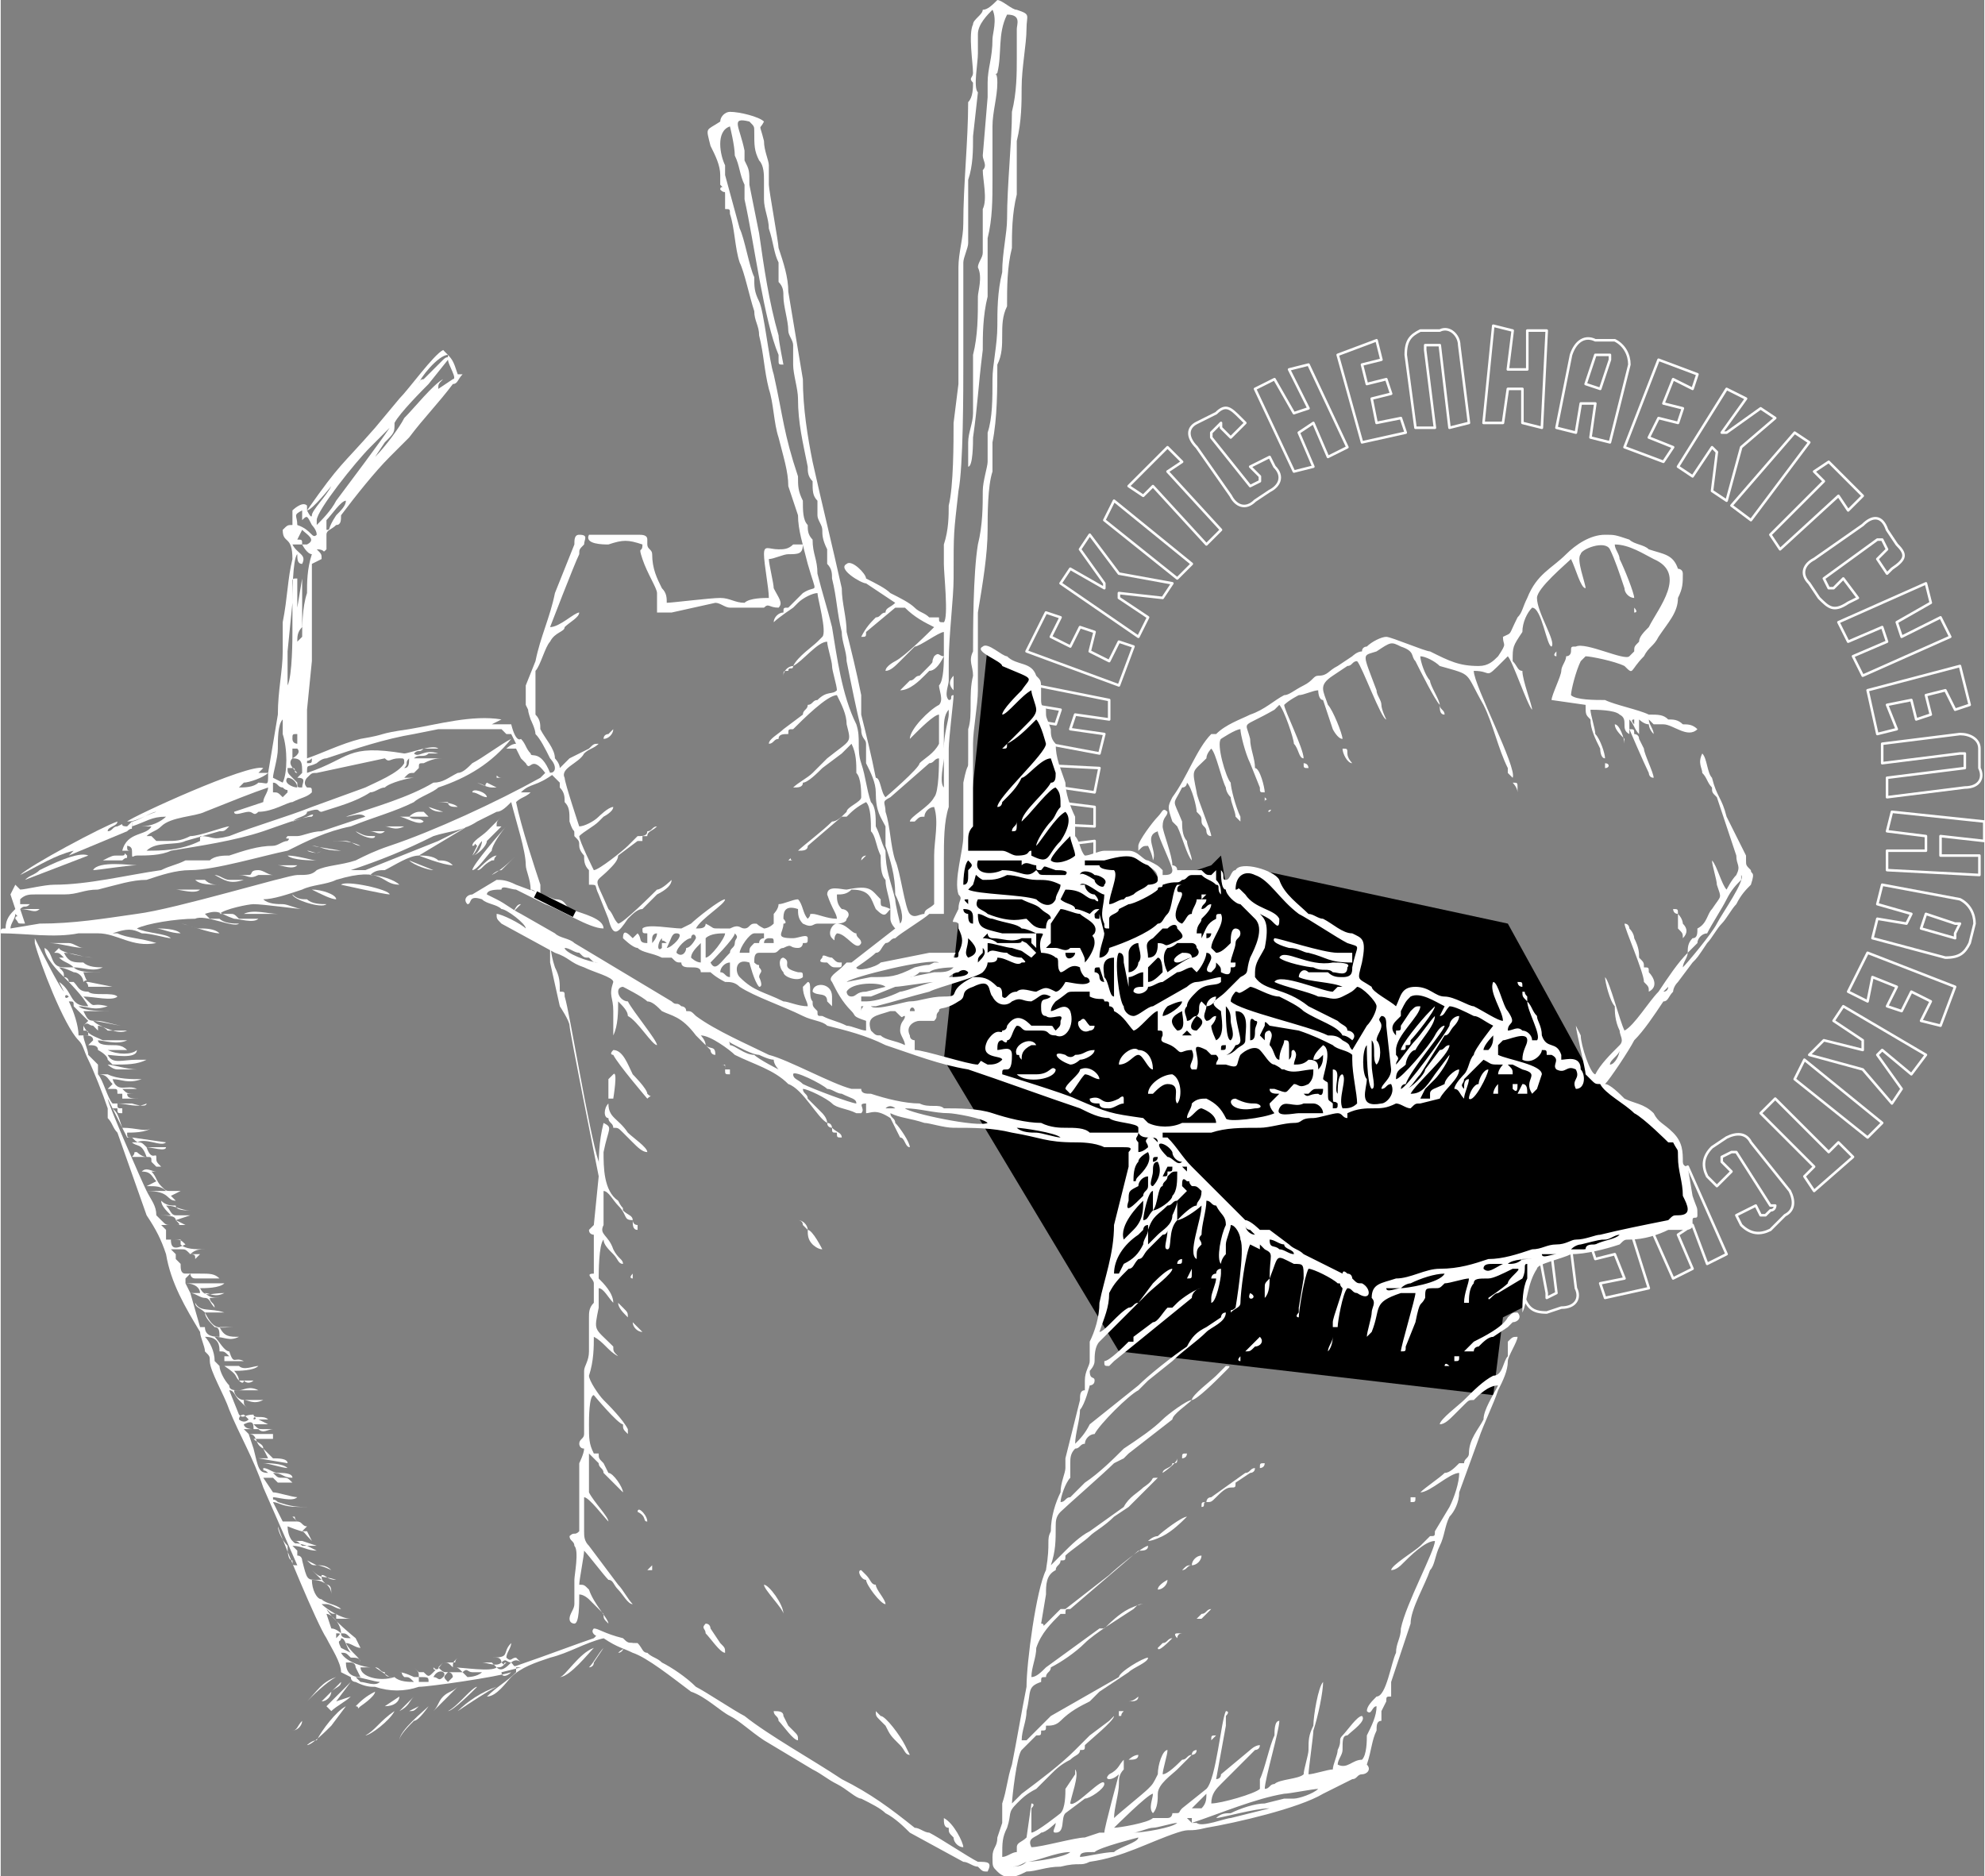 <?xml version="1.0" encoding="UTF-8"?>
<!DOCTYPE svg PUBLIC "-//W3C//DTD SVG 1.1//EN" "http://www.w3.org/Graphics/SVG/1.1/DTD/svg11.dtd">
<!-- Creator: CorelDRAW X8 -->
<svg xmlns="http://www.w3.org/2000/svg" xml:space="preserve" width="57.149mm" height="54.028mm" version="1.1" style="shape-rendering:geometricPrecision; text-rendering:geometricPrecision; image-rendering:optimizeQuality; fill-rule:evenodd; clip-rule:evenodd"
viewBox="0 0 408 386"
 xmlns:xlink="http://www.w3.org/1999/xlink">
 <rect x="0" y="0" width="408" height="386" fill="#808080" stroke="none"/>
 <defs>
  <style type="text/css">
   <![CDATA[
    .str1 {stroke:black;stroke-width:1.429}
    .str0 {stroke:#FEFEFE;stroke-width:0.526;stroke-linecap:round;stroke-linejoin:round}
    .fil0 {fill:none}
    .fil1 {fill:none;fill-rule:nonzero}
    .fil2 {fill:black}
    .fil3 {fill:white}
   ]]>
  </style>
 </defs>
 <g id="Layer_x0020_1">
  <circle class="fil0" cx="307" cy="169" r="82"/>
  <g>
   <polygon class="fil1 str0" points="303,258 304,250 308,251 306,270 302,270 303,262 299,261 299,270 294,269 296,250 300,250 300,258 "/>
  </g>
  <g>
   <path id="1" class="fil1 str0" d="M281 267c-2,-1 -3,-2 -3,-5l4 -15 4 1 -2 6 3 1 2 -7 4 1 -4 16c0,2 -2,3 -4,3l-4 -1zm6 -9l-3 -1 -2 7c0,0 0,0 0,0 0,0 0,0 1,0l1 1c1,0 1,0 1,0 0,0 0,0 0,-1l2 -6z"/>
  </g>
  <g>
   <polygon id="2" class="fil1 str0" points="274,247 269,246 271,242 279,246 272,264 263,261 265,257 269,259 271,255 267,253 268,250 272,252 "/>
  </g>
  <g>
   <polygon id="3" class="fil1 str0" points="248,251 255,245 257,234 261,237 259,245 261,245 265,239 268,241 258,258 254,255 259,249 258,248 251,253 "/>
  </g>
  <g>
   <polygon id="4" class="fil1 str0" points="241,246 253,231 256,233 244,249 "/>
  </g>
  <g>
   <polygon id="5" class="fil1 str0" points="240,240 237,243 230,235 233,233 235,235 246,224 249,227 238,238 "/>
  </g>
  <g>
   <path id="6" class="fil1 str0" d="M236 216l-2 2 -3 -3 2 -2c3,-1 4,-1 6,1l2 3c1,2 1,4 -1,5l-10 7c-2,2 -4,2 -5,0l-3 -3c-1,-2 -1,-4 1,-6l2 -1 2 3 -2 2c0,0 0,0 0,0 0,0 0,1 0,1l1 1c0,0 1,0 1,0 0,0 0,0 0,0l11 -7c0,0 0,-1 0,-1 0,0 0,0 0,0l-1 -2c0,0 0,0 0,0 -1,0 -1,0 -1,0z"/>
  </g>
  <g>
   <polygon id="7" class="fil1 str0" points="226,208 233,205 235,209 217,217 216,213 223,210 222,207 214,210 212,206 230,198 232,202 225,205 "/>
  </g>
  <g>
   <polygon id="8" class="fil1 str0" points="225,192 223,188 227,187 229,195 210,200 208,192 211,191 213,195 217,194 216,190 219,189 220,193 "/>
  </g>
  <g>
   <path id="9" class="fil1 str0" d="M225 173l0 4 -16 2c0,0 0,0 0,1 0,0 0,0 0,0l0 2c0,0 0,0 0,0 0,0 0,0 1,0l16 -2 0 4 -16 2c-2,1 -4,0 -4,-3l0 -4c-1,-2 0,-4 3,-4l16 -2z"/>
  </g>
  <g>
   <polygon id="10" class="fil1 str0" points="217,165 225,166 225,170 205,169 205,164 214,165 214,162 206,161 206,157 226,158 225,163 218,162 "/>
  </g>
  <g>
   <path id="11" class="fil1 str0" d="M208 143c1,-2 2,-3 5,-2l15 3 0 4 -7 -1 -1 3 7 1 -1 4 -16 -3c-2,-1 -3,-2 -3,-5l1 -4zm9 6l1 -3 -6 -1c-1,0 -1,0 -1,0 0,0 0,0 0,0l-1 2c0,0 0,0 0,0 1,0 1,1 1,1l6 1z"/>
  </g>
  <g>
   <polygon id="12" class="fil1 str0" points="228,136 230,132 233,133 230,141 211,134 215,126 218,127 216,131 220,133 222,129 225,130 224,134 "/>
  </g>
  <g>
   <polygon id="13" class="fil1 str0" points="224,110 230,118 241,120 239,123 230,122 230,123 236,127 234,131 218,120 220,117 227,121 227,120 222,113 "/>
  </g>
  <g>
   <polygon id="14" class="fil1 str0" points="229,103 245,116 242,119 227,107 "/>
  </g>
  <g>
   <polygon id="15" class="fil1 str0" points="235,102 232,100 240,92 243,95 240,97 251,109 248,112 237,100 "/>
  </g>
  <g>
   <path id="16" class="fil1 str0" d="M259 98l-2 -2 4 -2 1 2c2,2 1,4 -1,5l-3 2c-2,2 -4,1 -5,-1l-7 -10c-2,-2 -2,-4 0,-5l4 -2c2,-2 3,-1 5,1l1 1 -3 3 -2 -2c0,0 0,0 0,-1 0,0 0,0 -1,1l-1 1c0,0 0,0 0,0 0,0 0,0 0,1l8 10c0,0 0,0 0,0 0,0 0,0 0,0l2 -1c0,0 0,0 0,0 0,0 0,0 0,-1z"/>
  </g>
  <g>
   <polygon id="17" class="fil1 str0" points="267,89 270,96 266,97 258,80 262,78 266,85 269,84 265,76 269,75 277,92 273,94 270,87 "/>
  </g>
  <g>
   <polygon id="18" class="fil1 str0" points="283,87 288,86 289,89 280,91 275,73 283,70 284,74 280,75 281,79 285,78 286,81 282,82 "/>
  </g>
  <g>
   <path id="19" class="fil1 str0" d="M302 87l-4 1 -2 -17c0,0 0,0 0,0 -1,0 -1,0 -1,0l-1 0c-1,0 -1,0 -1,0 0,1 0,1 0,1l2 16 -4 0 -2 -15c0,-3 1,-4 3,-5l4 0c2,-1 4,1 4,3l2 16z"/>
  </g>
  <g>
   <polygon id="20" class="fil1 str0" points="310,80 309,87 305,87 307,67 311,68 310,76 314,76 314,68 318,68 317,88 313,87 313,80 "/>
  </g>
  <g>
   <path id="21" class="fil1 str0" d="M332 70c2,1 3,3 3,5l-4 16 -4 -1 1 -7 -3 0 -1 6 -4 -1 3 -15c1,-3 3,-4 5,-3l4 0zm-6 9l3 1 2 -6c0,0 0,-1 0,-1 -1,0 -1,0 -1,0l-2 0c0,0 0,0 0,0 0,0 0,0 0,0l-2 6z"/>
  </g>
  <g>
   <polygon id="22" class="fil1 str0" points="339,90 344,92 342,95 334,92 341,74 349,77 348,80 344,78 342,83 346,84 345,87 341,86 "/>
  </g>
  <g>
   <polygon id="23" class="fil1 str0" points="365,86 358,92 355,103 352,101 353,93 352,92 348,98 345,96 355,80 359,82 354,89 355,89 362,84 "/>
  </g>
  <g>
   <polygon id="24" class="fil1 str0" points="372,91 360,107 356,104 369,89 "/>
  </g>
  <g>
   <polygon id="25" class="fil1 str0" points="373,97 376,95 383,102 380,105 378,102 366,113 364,110 375,99 "/>
  </g>
  <g>
   <path id="26" class="fil1 str0" d="M377 121l2 -2 3 4 -2 1c-3,2 -4,1 -6,-1l-2 -3c-2,-2 -1,-4 1,-5l10 -7c2,-2 4,-2 5,1l2 3c2,2 2,3 -1,5l-1 1 -2 -3 2 -2c0,0 0,0 0,0 0,0 0,0 0,0l-1 -2c-1,0 -1,0 -1,0 0,0 0,0 0,0l-11 8c0,0 0,0 0,0 0,0 0,0 0,0l1 2c0,0 0,0 0,0 1,0 1,0 1,0z"/>
  </g>
  <g>
   <polygon id="27" class="fil1 str0" points="387,129 380,132 378,128 396,120 397,124 390,128 391,131 399,127 401,131 383,139 381,135 388,132 "/>
  </g>
  <g>
   <polygon id="28" class="fil1 str0" points="388,145 390,150 386,151 384,142 403,137 405,145 402,146 400,142 396,143 397,147 394,148 393,144 "/>
  </g>
  <g>
   <path id="29" class="fil1 str0" d="M388 164l0 -4 16 -2c0,0 0,0 0,0 0,0 0,-1 0,-1l0 -1c0,-1 0,-1 0,-1 0,0 0,0 -1,0l-16 2 0 -4 16 -2c2,0 4,1 4,3l0 4c1,2 0,4 -3,4l-16 2z"/>
  </g>
  <g>
   <polygon id="30" class="fil1 str0" points="396,172 388,171 389,167 408,169 408,173 399,172 399,176 407,176 407,180 388,179 388,175 396,175 "/>
  </g>
  <g>
   <path id="31" class="fil1 str0" d="M405 194c-1,2 -2,3 -5,3l-15 -4 1 -4 6 1 1 -2 -7 -2 1 -4 16 3c2,1 3,3 3,5l-1 4zm-9 -6l-1 3 7 2c0,0 0,0 0,0 0,0 0,-1 0,-1l1 -2c0,0 0,0 0,0 0,0 -1,0 -1,0l-6 -2z"/>
  </g>
  <g>
   <polygon id="32" class="fil1 str0" points="385,201 384,206 380,204 384,196 402,203 399,211 395,210 397,206 393,204 391,208 388,207 390,203 "/>
  </g>
  <g>
   <polygon id="33" class="fil1 str0" points="389,227 383,220 372,217 375,214 383,216 383,214 377,210 379,207 396,217 393,221 387,216 386,217 391,224 "/>
  </g>
  <g>
   <polygon id="34" class="fil1 str0" points="384,234 369,222 371,218 387,231 "/>
  </g>
  <g>
   <polygon id="35" class="fil1 str0" points="378,235 381,238 373,245 371,242 373,240 362,229 365,226 376,237 "/>
  </g>
  <g>
   <path id="36" class="fil1 str0" d="M354 239l2 2 -3 3 -2 -2c-1,-2 -1,-4 1,-6l3 -2c2,-1 4,-1 5,1l8 10c1,2 1,4 -1,5l-3 3c-2,1 -4,1 -6,-1l-1 -2 4 -2 1 2c0,0 0,0 0,0 1,0 1,0 1,0l1 -1c1,0 1,-1 1,-1 0,0 0,0 -1,0l-7 -11c0,0 0,0 -1,0 0,0 0,0 0,0l-2 1c0,0 0,0 0,1 0,0 0,0 0,0z"/>
  </g>
  <g>
   <polygon id="37" class="fil1 str0" points="346,249 343,242 347,240 355,258 351,260 348,252 345,254 348,261 344,263 336,245 340,243 343,250 "/>
  </g>
  <g>
   <polygon id="38" class="fil1 str0" points="330,251 326,252 325,248 333,246 339,265 330,267 329,264 334,263 332,258 328,259 327,256 331,255 "/>
  </g>
  <g>
   <path id="39" class="fil1 str0" d="M311 250l4 0 3 16c0,0 0,0 0,0 0,1 0,1 0,1l2 -1c0,0 0,0 0,0 0,0 0,0 0,0l-2 -16 4 -1 2 16c1,2 0,4 -3,4l-3 1c-3,0 -4,-1 -5,-4l-2 -16z"/>
  </g>
  <path class="fil2" d="M203 133l-9 85 36 60 77 9 2 -16 4 -2 3 -10 6 -1c0,0 2,0 6,-2 3,-1 9,-2 9,-2l8 -2c0,0 1,-1 2,-2 1,-1 1,-1 1,-1l-3 -13 -5 -6 -9 -5 -2 -3c0,0 -2,0 -2,-1 -1,-2 -17,-31 -17,-31l-51 -11 -4 0 -3 3 -1 -6 -2 2 -6 2 -4 2c0,0 -3,-5 -5,-6 -1,0 -6,0 -6,0l-6 1 -9 -36 -3 -4 -7 -4z"/>
  <g>
   <g>
    <path class="fil3" d="M105 342c0,0 1,-1 2,0 1,0 0,0 1,0 -3,1 -2,1 -3,0zm0 0c-1,1 -2,2 -3,1 1,0 1,0 2,-1 -1,0 0,1 -1,0 1,-1 1,0 2,0 0,0 0,0 0,0zm-10 2c1,-1 1,0 2,0 1,0 1,0 2,0 -1,1 -3,1 -3,1 -1,-1 0,0 -1,-1zm-2 1l-1 1c-1,-1 -1,-1 0,-2 1,0 1,1 1,1zm-1 -1l1 -1c1,0 1,0 2,1 -2,0 -2,0 -3,0zm-3 1c1,-2 3,-1 2,0 0,0 0,0 0,0 -1,1 -1,0 -2,0zm-3 0c2,0 2,0 2,1l-2 0c0,-1 0,-1 0,-1zm37 -9c-1,1 -1,1 -1,1l0 0c0,0 0,0 0,0 -3,1 -11,4 -14,5 -1,0 0,0 -1,0l-1 -1c-1,0 -1,1 -2,0 0,-1 1,-2 1,-3 -2,2 0,3 -4,3 0,0 1,0 1,0 1,0 1,1 1,1 -1,1 -3,0 -4,0 -1,0 -2,-1 -3,-1 1,0 2,1 3,1l2 0c1,1 1,1 1,1 -1,1 -7,0 -9,0 0,-1 0,-1 1,-2 -1,1 0,1 -1,1l-2 0c-1,1 -1,2 -2,1 0,1 1,0 0,1 -1,1 -1,1 -2,0 0,0 0,0 0,0l-1 0 -1 -1c1,1 1,1 1,2 0,0 0,0 0,0 0,0 0,0 0,0 0,0 -1,0 -1,0 0,0 -2,-1 -3,-1l2 -2c-1,1 -2,2 -3,3 -1,0 0,0 -1,0l-3 -2c1,0 1,1 2,1 0,1 1,1 2,1 -3,1 -7,0 -7,-2 0,0 1,0 2,0 -1,0 -5,-1 -6,-3 1,0 1,0 2,1 1,0 2,0 2,1 0,-1 -2,-2 -3,-4 1,0 2,1 3,1 0,0 -1,-2 -1,-2 0,0 -5,-4 -6,-6 1,1 1,1 2,1 0,1 0,0 0,1 1,0 3,0 3,0 -2,0 -5,-2 -6,-3 0,0 0,0 1,0 1,0 2,1 3,1 -1,-1 -3,-1 -4,-2 -1,0 -2,-2 -2,-4 2,0 4,1 4,3 0,-1 0,-2 -1,-2 -1,-1 -1,-1 -1,-2 1,0 1,1 3,1 -3,-1 -3,0 -5,-2 0,0 0,0 1,1 0,0 0,0 1,1 -1,0 -1,0 -1,0 -2,0 -2,0 -3,-4 0,0 0,0 0,0 0,0 0,-1 -1,-1l0 -1c0,0 0,0 -1,-1 2,0 3,1 5,1 0,0 -2,-1 -2,-1 -3,-1 -2,0 -3,-1 1,0 1,0 2,1 1,0 2,0 3,0l-3 -1c0,0 -1,0 -2,0 -1,-1 -1,-3 -1,-3 5,2 2,0 5,3l-1 -2 2 0c-1,0 -2,0 -3,0l1 -1c-1,0 -1,-1 -2,-1 -1,-1 0,-1 -1,-1 0,0 0,0 0,0l1 1c-2,0 -2,0 -3,0l-2 -4c1,0 2,1 5,1 0,0 0,0 1,0 2,0 1,0 1,0 -2,0 -3,0 -6,-1 -1,-1 -1,0 -1,-1 1,0 4,1 5,0 -1,0 -4,-1 -5,-1l-2 -3c1,0 1,0 2,0 0,0 0,0 1,1 0,0 0,0 1,0 1,0 1,0 2,0 -1,-1 -1,-1 -2,-1 -1,0 -1,0 -2,-1 2,0 2,1 4,1 0,-1 -2,-1 -3,-1 -1,0 -2,-1 -3,-1 0,1 0,0 1,1 -2,0 -2,-1 -3,-5l-1 -3c2,0 1,2 3,3 0,-1 -1,-1 -2,-2 2,0 3,0 4,0 0,-1 0,-1 0,-1l-2 0c0,0 -1,0 -1,0l-2 0c-1,0 0,0 0,0 -1,-1 -1,-1 -1,-1 1,0 2,0 3,0 1,1 2,0 3,0l-2 0c-1,0 -1,0 -2,-1l3 0 -2 -1c0,0 0,0 1,0 0,0 1,0 1,0 -1,-1 -3,0 -3,-1l-1 -1c-1,-1 -1,-1 -1,-2 1,0 2,1 4,0 -1,0 -3,0 -4,0 -1,0 -2,-1 -2,-2 1,0 3,0 5,0 -2,-1 -3,0 -4,0 -1,0 -2,0 -2,-1 -1,-1 -2,-3 -2,-4l-1 -1c0,-2 -1,-4 -2,-5 3,0 3,2 3,3 1,0 1,0 2,1l-1 0c0,0 0,1 0,0 0,0 0,1 0,1 1,0 2,0 4,0 -2,-1 -2,1 -3,-2 1,0 2,0 4,0 -1,0 -3,0 -4,0 -1,0 -2,-2 -3,-3 2,0 3,1 5,0 -2,0 -3,0 -4,-2l3 0c-3,0 -4,1 -6,-3 1,0 3,0 4,0 -3,-1 -5,0 -6,-2 0,1 1,1 2,2 0,1 1,2 2,3 -2,0 -2,0 -3,0l-2 -7c1,0 2,1 3,1 1,0 1,1 2,2 0,-1 -1,-1 -1,-2l2 0c-1,0 -2,0 -3,-1 1,0 2,1 4,0 -3,0 -4,1 -5,-1 1,0 4,0 5,-1 -1,0 -3,0 -4,0l-4 0 0 -1 1 -1c0,0 0,1 1,1 1,0 3,0 5,0 -1,-1 -2,-1 -4,-1 -1,0 -2,0 -3,0 -1,0 -1,-1 -1,-2 0,0 0,0 0,0l-1 -1c0,0 0,0 0,-1 1,0 1,0 2,0 2,0 2,0 2,1l1 -1 1 0c-1,0 -2,0 -3,0 1,-1 2,-1 3,-1 -2,0 -4,0 -5,-1 0,-1 0,0 0,-1l3 0c-1,0 -2,0 -3,0 -1,0 -1,0 -3,0l0 -2c0,0 -1,-1 -1,-1 2,0 1,0 2,0 -1,0 -1,0 -2,-1l-1 -1c2,0 4,0 4,1 1,1 1,1 0,1 1,0 1,0 2,0l-2 -1 3 -1c-1,0 -2,0 -3,0 -1,0 -1,-1 -2,-2 2,0 3,1 5,1 -1,0 -3,0 -3,-1 -1,0 -2,0 -3,-1 0,1 1,2 2,3 -1,0 -2,0 -3,0 0,-2 -1,-3 -2,-5 5,0 4,2 6,2l-1 -1 2 -1c0,0 -1,0 -2,0 -1,0 -1,0 -2,-1l3 0c0,0 -3,0 -3,0 -1,-1 -1,-2 -2,-3 2,0 3,0 5,0 -1,0 -3,0 -4,0 -1,0 -2,-1 -3,0 2,0 2,1 3,2l-2 1c2,0 3,0 4,1l-4 0c-1,-2 -8,-18 -8,-19l1 2c0,0 0,0 1,0 0,1 0,1 1,1l0 -1c-1,0 -1,0 -1,-1 2,0 4,1 6,0 0,1 -3,0 -3,0 -1,0 -2,0 -2,0 -1,0 -1,0 -2,0 -1,-1 -2,-5 -3,-6 2,0 2,1 3,2l-1 1c0,0 0,0 1,0 1,0 1,0 1,1l1 0c0,0 0,0 0,1 1,0 5,0 7,0 -1,0 -3,0 -3,0 -2,0 -3,0 -3,-1l4 0c0,0 -2,0 -2,0 -2,0 -2,0 -3,-1 1,0 2,0 3,0 -2,-1 -4,1 -5,-2 2,0 3,1 6,0 -2,0 -5,0 -7,-1 -1,0 -1,0 -2,0 0,-1 0,-1 0,-2l-2 -2c0,-1 -1,-3 -1,-4 1,0 2,0 2,1l0 0c0,0 0,0 0,0l-1 1c1,0 2,0 2,1l0 0c0,0 2,1 2,2l0 0c0,0 0,0 0,0 0,0 0,0 0,0l1 1c3,0 5,0 7,-1 -1,0 -1,0 -2,0 -3,0 -5,1 -6,-1 1,0 6,1 6,-1 -1,1 -4,1 -6,0 -1,0 -1,0 -1,0 2,0 3,0 5,0 -1,-1 -2,-1 -3,-1 -1,0 -3,0 -3,-1 1,0 4,1 6,0 -1,0 -4,0 -5,0 -2,-1 -3,-1 -4,-3l0 1c1,0 1,0 1,1 -1,0 0,0 -1,0l-1 0c0,-2 -1,-5 -2,-7 1,0 1,0 1,1 1,1 2,2 3,3l-1 1c1,-1 1,0 2,0l2 2c0,0 0,0 0,0 -1,-1 -1,-1 -1,-1 0,0 0,0 0,-1 1,0 4,2 6,1 -1,0 -2,0 -4,0 -1,-1 -2,-1 -3,-2 1,0 5,1 6,1 -1,0 -4,-1 -5,-1 -2,0 -2,0 -3,-2 2,0 3,0 6,0 -2,0 -6,0 -7,-1 2,0 3,1 6,0 -4,-1 -2,1 -5,-2 2,0 6,1 7,0 -1,-1 -5,0 -6,-1 -2,0 -2,-1 -3,-2 0,0 0,0 -1,0 0,0 0,-1 -1,-1 1,1 4,4 5,6 -4,0 -3,-3 -6,-5 0,0 0,0 0,0l1 2c-1,-1 -5,-9 -6,-11 0,0 0,0 0,1l0 0c1,4 6,17 9,20 1,1 1,2 2,4 1,2 3,7 4,10 0,1 0,1 0,2 1,1 1,2 2,3l6 17c2,3 3,5 4,8 1,6 4,11 7,16 0,1 1,3 1,4 1,1 1,1 1,2 0,2 3,7 4,10 2,5 5,10 7,16l7 16c-1,0 -1,0 -1,-1 -1,0 -1,-2 -1,-3 -1,-1 -2,-3 -2,-4 1,3 8,20 10,23 1,2 3,5 3,7l0 0c0,0 0,0 0,0l2 1c0,1 1,1 1,1 2,1 3,1 4,1 3,1 6,1 9,0 2,0 16,-2 19,-3 -1,1 -2,1 -2,0l4 -1c-1,0 -1,0 -1,0l0 1c-2,2 -4,3 -6,5 2,0 4,-3 5,-4 2,-2 5,-3 8,-4 4,-1 7,-3 11,-4l-1 -1zm3 1l-1 0c1,0 1,0 1,0l0 0zm-2 -95c0,-1 -1,-2 -1,-3 -2,-6 -6,-31 -7,-34 0,-1 0,-1 -1,-1 0,-2 0,-3 -1,-5 -1,-3 -1,-5 -1,-7l-2 -1c0,0 0,1 0,1l2 2 0 4 2 9c0,0 2,3 2,4 0,1 5,26 6,31l1 0zm-13 -57c0,0 0,-1 0,-1l-2 -1c0,-2 -1,-4 -1,-5 0,-3 -2,-9 -3,-13 -1,1 -2,2 -3,2l-4 2c-3,2 -6,2 -9,3 -6,3 -11,5 -17,7l1 0c1,0 1,0 2,0 5,-2 10,-4 15,-6 2,-1 4,-2 6,-3l-10 6c1,0 3,0 4,1 1,0 2,0 3,1 -2,0 -7,-2 -7,-2 -2,0 -5,2 -7,3 -1,0 -2,0 -3,1 2,0 5,1 6,2 -4,0 -3,-4 -13,-1 -2,1 -5,1 -7,2 -3,1 -6,2 -8,2 1,1 3,1 4,1 1,0 3,1 4,1 -1,0 -8,-1 -10,-1 -1,0 -6,1 -7,2l2 0c1,0 1,0 2,1 1,0 3,0 4,0 -1,1 -4,0 -5,0 -3,-1 -3,-2 -6,-1l1 1c1,0 2,0 2,0 1,1 3,1 4,1 -1,1 -7,-2 -9,-1 -4,0 -10,1 -12,2l0 0c2,1 6,1 7,2 -1,0 -4,-1 -6,-1 -2,-1 -3,-1 -6,0 0,0 0,0 1,0 2,1 5,1 8,2 -5,1 -8,-2 -12,-2 -1,0 -3,0 -4,0 -5,1 -11,0 -16,0 0,-1 0,-1 1,-1 0,-2 1,-3 2,-4l-1 -3 1 -2c0,0 0,0 1,1 1,0 5,-1 7,-1 7,0 15,-2 22,-3 2,-1 3,-1 5,-2 2,0 3,0 5,0 1,-1 3,-1 4,-1 3,-1 6,-2 9,-2 1,0 2,-1 3,-1 1,-1 -1,0 0,-1 1,0 1,0 2,0 1,0 3,-1 5,-1 3,-1 6,-2 9,-3 -1,-1 -3,0 -4,0 6,-2 13,-4 18,-7 2,0 3,-1 5,-2 1,0 2,-1 3,-2 2,-1 6,-4 8,-5 -4,5 -9,8 -15,10 -1,1 -4,2 -5,3 -4,2 -8,3 -13,5 -5,1 -9,3 -13,5 -5,1 -15,4 -20,4 -3,0 -6,1 -9,2 -3,0 -6,1 -10,2 -3,0 -4,1 -7,1l-5 0c0,0 0,0 -1,0l-2 0c-1,0 0,0 -1,0l3 0c-1,0 -2,0 -3,1l0 1 1 0c1,0 1,0 1,0 -1,1 -1,0 -2,1 0,0 0,0 2,0 1,0 1,0 2,0 -1,1 -2,0 -4,0l1 3c-2,0 -1,0 -2,-1 0,-1 1,0 0,-1l0 0c0,1 -1,2 -1,3l6 -1c7,0 13,-1 20,-2 8,-1 31,-8 33,-8 2,0 3,0 4,-1 2,-1 5,-1 8,-2 2,-1 4,-2 7,-3 9,-3 22,-9 31,-14l1 -1c-3,-4 -3,0 -4,-2l-1 -1 -1 -2 -2 0c0,0 1,-1 2,-1l-1 -2c-1,0 0,0 -1,0 -1,-1 -1,-1 -1,-1 -1,0 -2,0 -3,0 -3,0 -7,0 -10,0l-5 1c-6,1 -12,3 -18,5 -1,0 -2,1 -2,1 -2,1 -2,0 -2,2 9,-3 8,-6 20,-4 1,0 6,-2 7,-1 0,0 -2,0 -3,0 -1,1 -1,0 -2,1 1,1 2,-1 5,0 -1,0 -2,0 -2,0 -1,1 -2,0 -3,1 1,0 5,0 6,0 -1,0 -2,0 -4,1 -1,0 -1,0 -1,1l-1 1c-1,0 -1,0 -2,1l2 0c-1,0 -5,1 -6,2 -1,0 -2,1 -3,1 -3,2 -7,3 -10,4 -1,0 0,-1 -3,0 0,1 -2,1 -3,2l3 -1c2,-1 1,0 1,0 -2,0 -7,2 -10,3 -6,2 -13,3 -19,4 -2,1 -5,1 -7,1 -1,0 -1,1 -1,-1 -1,0 -2,0 -2,0 1,-4 5,-3 6,-5l-2 0c2,0 4,-1 5,-2 -3,0 -4,1 -7,2l0 -1c1,0 4,-2 5,-2 -3,1 -4,2 -6,2 1,-1 25,-12 28,-11l-1 1 2 0 2 -12c0,-5 1,-9 1,-13 0,-2 0,-4 0,-6 1,-5 1,-9 2,-13 0,-5 -2,-3 -2,-6 1,-1 1,-1 2,-1l0 -3c0,0 2,-2 3,-1l0 1c7,-10 7,-9 14,-17l5 -6c2,-2 7,-9 9,-10 2,2 2,2 3,5l1 0c-1,1 -1,2 -2,2 -3,4 -6,7 -9,11l-4 4c-3,3 -7,8 -10,12 0,1 0,2 -1,2 -1,1 -2,1 -2,2l0 3c-1,1 0,0 -2,0 1,1 1,1 1,2l-2 1c0,0 0,2 0,2 0,3 0,5 0,8 0,3 0,7 0,10l-1 10c0,2 0,8 0,10 3,-1 7,-3 11,-4 6,-1 3,-1 10,-2 6,-1 13,-3 19,-2l-2 1 4 0c1,4 2,3 2,3 1,1 1,2 2,3 0,1 2,-1 4,4 0,0 0,0 0,0l1 0c0,0 0,0 0,0 -4,3 -5,2 -7,4 1,0 0,0 1,0l1 0c-1,1 -2,1 -3,2 1,5 4,14 5,17 0,1 0,1 0,2 -1,0 -1,-1 -2,-1 0,1 0,1 0,1 1,0 2,0 2,1zm-20 157c1,0 1,0 2,1l-1 1c-1,0 -1,0 -2,-1l1 -1zm-10 3l1 -1c1,0 0,0 1,1 1,0 1,0 2,1 -1,0 -3,0 -4,-1zm-3 1c-1,1 -3,0 -4,0l-1 -1c1,0 4,1 5,1zm-7 -4c0,0 1,0 1,0 0,0 1,0 1,1l1 2c-2,0 -3,-1 -3,-3 0,0 0,0 0,0zm-1 -3c-1,-2 0,-1 0,-2 1,0 1,2 2,3l-2 -1zm0 -3c1,0 1,0 2,1 -1,0 -2,0 -2,-1zm-1 0c1,0 1,0 0,1 0,-1 0,0 0,-1zm-2 -4c1,0 3,2 3,4 0,0 -1,-1 -2,-1l-1 -3zm-17 -39c2,-1 2,0 2,1 -2,0 -2,-1 -2,-1zm2 -1c0,-1 0,0 0,0 1,0 0,-1 0,0 0,0 0,0 0,0zm-1 0c-1,1 -2,0 -2,0 0,0 0,-1 1,-1 1,1 1,1 1,1 0,0 0,0 0,0zm-4 -6c1,0 1,1 2,2 1,1 2,2 3,3 -2,0 -2,1 -3,0l-2 -5zm-3 -13c1,0 1,1 1,2 -1,0 -3,0 -3,-2 0,0 1,0 2,0zm-6 -9c2,0 3,1 3,2 -1,0 -2,0 -2,0l-1 -2zm1 -6c0,0 1,0 -1,0l-2 0 -1 -1c1,0 1,0 2,0 1,0 1,0 2,1zm-4 -3c2,0 2,0 3,1 -2,1 -3,1 -3,-1zm-21 -50c0,1 0,1 0,1 0,0 0,0 0,-1 -1,-1 -1,1 0,0zm69 -47c1,-1 0,-1 1,-2 0,1 0,2 -1,2zm-56 17c-1,0 -1,0 -1,-1 0,0 0,0 0,0 0,0 1,0 1,1zm29 -14c1,0 1,1 2,1 1,1 1,0 1,1l-1 1c-1,-1 -1,-1 -2,-1l0 -2zm5 1c-1,0 -3,-1 -2,-2 1,0 2,1 2,2zm-31 10c1,-1 2,-1 3,-2 2,-2 7,-2 9,-3 5,-2 10,-4 13,-5 0,1 -1,2 -1,3l-6 2c0,1 2,0 3,0 1,0 1,1 2,0 3,0 6,-2 7,-2 2,-1 3,-1 4,-2 0,-1 0,-1 -1,-1 -1,-1 0,-2 0,-2 1,-1 1,-1 2,-1l14 -3c1,1 1,0 3,0 1,0 1,0 1,1 0,0 0,0 0,0 -1,2 -6,4 -8,5l-11 4c-5,2 -12,4 -17,6 -4,1 -3,0 -6,0 0,1 0,0 0,1 0,0 0,0 0,0 0,0 0,0 0,0 -4,2 -8,2 -11,2 2,-2 6,-1 8,-2l7 -2c1,0 1,0 2,-1 -1,0 -6,2 -8,2 -2,1 -3,1 -5,1 0,0 0,0 0,0 -1,0 -2,0 -2,0 -1,-1 0,0 -1,-1l-1 0zm25 -13c0,3 0,2 -2,2 -1,1 -3,1 -4,1l1 -1c1,0 4,-1 5,-2zm8 -2c0,-1 0,0 1,-1 0,1 0,1 -1,1zm-4 1l1 0c1,0 0,1 1,1 -1,-1 -2,-2 -1,-3 2,0 2,1 2,3 0,0 0,0 -1,1 2,0 1,1 1,2 -1,0 -1,0 -1,-1 0,0 -1,-1 -1,-1 -1,-1 -1,-1 -1,-2zm1 -2c0,-1 0,-2 0,-2 1,0 1,0 1,0 1,1 -1,2 -1,2zm1 -3c0,0 -1,0 -1,-1 0,-1 0,-1 1,-1 0,0 0,1 0,1 0,2 0,1 0,1zm0 -3c0,-1 0,-1 0,-2l0 2zm-5 10c0,-1 1,-4 1,-6 0,-2 0,-5 1,-6 0,2 0,3 0,5 0,-1 0,-1 0,-1 0,-1 0,0 0,-1 1,3 1,8 0,10l-2 -1zm4 -36c0,-1 0,-9 1,-10 0,1 0,2 1,2 1,-2 -1,-2 -2,-4 1,0 1,0 2,0 0,0 1,2 2,2 -1,3 -1,6 -1,8 -1,3 -1,7 -1,9 0,0 0,0 -1,1 0,-1 0,-2 1,-3 0,-4 0,-6 0,-10 0,0 -1,6 -1,6l0 -6c-1,0 -1,0 -1,1l0 4c0,2 0,4 0,6 0,1 0,9 -1,11 0,-2 0,-5 0,-7l1 -10zm5 -13c0,0 0,0 0,0 1,1 0,0 0,0zm2 -1c-1,0 -1,0 -1,0l1 0zm-5 -1c1,1 3,2 1,3 0,0 0,0 -1,0 0,-1 0,-1 -1,-1l1 -2c0,0 0,0 0,0 0,0 0,0 0,0zm-1 -1c0,-2 -1,-2 1,-3 0,1 0,1 0,2 1,-1 1,-1 2,1 0,0 1,1 1,2 -1,1 -1,-1 -4,-2zm6 1c0,-1 0,-1 0,-2 1,-1 3,-4 4,-4 0,1 -1,2 -2,3 -2,3 -1,3 -2,3zm-4 -4c1,0 5,-5 5,-5 -1,2 -4,5 -4,6 0,0 0,1 -1,-1zm2 2c0,-2 8,-12 11,-15 1,-1 3,-3 4,-4 -2,3 -8,11 -11,15 -1,2 -3,4 -4,5 0,-1 0,-1 0,-1zm14 -16c2,-2 2,-2 2,-4 1,-2 6,-7 7,-8l4 -5c0,1 2,4 1,4l-3 2c0,-1 0,-1 1,-2 -2,1 -6,6 -8,8 -1,2 -4,6 -6,8l2 -3zm7 -12c0,-1 4,-6 6,-6 0,1 0,0 -1,1l-2 2c-1,1 -1,1 -2,2 -1,0 -1,1 -1,1z"/>
    <path class="fil3" d="M4 180c4,-2 7,-4 11,-5l-1 1 12 -5c1,-1 1,0 1,-1 0,-1 0,0 0,-1 0,0 -1,1 -1,1 -2,0 0,-1 -2,0 -1,0 -1,1 -2,1 0,-1 2,-1 2,-2 -3,1 -18,9 -20,11z"/>
    <path class="fil3" d="M26 234c0,0 1,0 1,0 1,1 1,1 2,1l-2 0c1,1 2,0 3,3 -1,0 -2,-1 -2,-1 -1,0 0,0 -1,1 1,0 2,0 3,0 1,0 1,0 1,1l1 1c0,0 0,0 1,0 1,0 0,0 1,0 1,0 2,0 2,0l-3 0c-1,-1 -1,-1 -1,-2 0,-1 -1,1 -2,-2 1,0 4,1 4,0 0,0 -1,0 -1,0l-3 0c-1,-1 -1,-1 -2,-1 2,-1 5,1 6,0l-7 -1c-1,0 -1,0 -1,-1 1,0 4,0 5,-1 -1,1 -3,0 -6,0 -1,-3 -1,-3 -2,-4l3 6z"/>
    <path class="fil3" d="M13 201c0,-1 0,-1 -1,-2 1,0 3,1 3,1 1,0 2,1 2,2 1,-1 1,1 0,-2l4 0c-3,0 -5,0 -6,-1 2,0 4,1 6,0 -1,0 -3,0 -4,-1 -2,0 -3,0 -4,-2 2,0 4,1 6,1 -1,0 -7,-1 -7,-2l-1 1c0,0 0,0 0,0 1,0 1,0 2,1 0,0 0,0 -1,0 1,1 2,1 3,2l-2 0c-3,0 -2,-3 -4,-4 0,2 3,5 4,6z"/>
    <path class="fil3" d="M5 181l13 -5c-2,-1 -8,2 -10,3 -1,1 -2,1 -3,2z"/>
    <path class="fil3" d="M97 174c1,0 0,-1 1,0l-1 2c1,-1 1,-2 2,-3 0,1 -1,3 -2,3 1,0 3,-2 3,-3 1,-1 2,-2 3,-3l-1 0c0,-1 0,-1 1,-2 -1,1 -2,2 -3,3 -1,1 -3,2 -3,3z"/>
    <path class="fil3" d="M46 281c3,2 2,2 3,3 1,1 1,0 1,0 1,1 2,0 2,0 -1,0 -2,0 -3,0 0,-1 -1,-2 -1,-2 1,0 4,0 5,-1 -1,0 -3,1 -4,0 -1,0 -2,0 -3,0z"/>
    <path class="fil3" d="M19 179c1,0 7,-1 9,-1 -1,0 -8,-1 -9,1z"/>
    <path class="fil3" d="M69 350c0,0 0,0 0,0l3 -4 -5 5 1 1c1,-1 3,-2 4,-3l-3 1z"/>
    <path class="fil3" d="M80 184c0,-1 -9,-3 -10,-2 0,0 9,2 10,2z"/>
    <path class="fil3" d="M82 358c0,-1 2,-3 3,-4 1,0 3,-3 3,-3 -1,1 -6,5 -6,7z"/>
    <path class="fil3" d="M26 176c-1,-1 0,0 -1,0 0,0 -1,0 -1,0 -1,0 -1,0 -3,1 0,0 0,0 0,0 1,0 1,0 1,0l3 0c1,-1 1,0 1,-1z"/>
    <path class="fil3" d="M97 179c1,0 3,-3 4,-4 0,-1 2,-4 3,-5 -1,1 -7,8 -7,9z"/>
    <path class="fil3" d="M63 359c1,0 4,-3 5,-4l3 -4c-2,1 -5,5 -6,7 -1,0 -2,1 -2,1z"/>
    <path class="fil3" d="M63 350c1,-1 4,-4 6,-5 -3,1 -4,3 -6,5z"/>
    <path class="fil3" d="M37 190c1,0 6,2 8,2 -1,-1 -3,-1 -4,-1 -1,0 -3,-1 -4,-1z"/>
    <path class="fil3" d="M67 186c-1,0 -3,0 -4,-1 -1,0 -2,0 -3,-1 0,1 6,3 7,2z"/>
    <path class="fil3" d="M49 180c2,0 2,1 4,0 1,0 2,0 3,0 -1,0 -2,-1 -3,-1 -2,0 -1,1 -2,1 -1,0 -1,0 -2,0z"/>
    <path class="fil3" d="M115 345c2,0 6,-5 7,-6 -3,1 -6,6 -7,6z"/>
    <path class="fil3" d="M105 188c1,-1 1,-2 2,-2l-2 2 0 0z"/>
    <path class="fil3" d="M17 195c-1,0 -2,-1 -3,-1 -1,0 -3,0 -4,0 2,0 5,1 7,1z"/>
    <path class="fil3" d="M65 177c-1,0 -4,-1 -6,-1 1,1 5,1 6,1z"/>
    <path class="fil3" d="M18 203c1,0 3,0 5,0l-5 -1c-1,0 0,0 0,1z"/>
    <path class="fil3" d="M40 181c1,1 3,1 5,1 -1,0 -2,0 -3,-1 -1,0 -2,0 -2,0z"/>
    <path class="fil3" d="M54 301c0,0 0,0 0,0 0,0 0,0 0,0 1,0 4,1 5,1 -1,-1 -4,-1 -5,-1z"/>
    <path class="fil3" d="M75 357c1,0 5,-3 6,-5 -3,2 -4,4 -6,5z"/>
    <path class="fil3" d="M66 350c1,0 2,-1 2,-2 1,-1 2,-1 2,-2 -1,1 -3,3 -4,4z"/>
    <path class="fil3" d="M84 168c-1,0 -1,0 -2,0 1,0 4,2 5,1 -1,-1 -2,0 -3,-1z"/>
    <path class="fil3" d="M69 185c0,-1 -3,-2 -5,-2 2,1 4,2 5,2z"/>
    <path class="fil3" d="M41 183c-1,0 -4,0 -5,0 1,0 4,1 5,0z"/>
    <path class="fil3" d="M73 351c1,0 0,1 1,0 0,0 3,-2 3,-3 -2,1 -3,2 -4,3z"/>
    <path class="fil3" d="M101 180c2,-1 4,-3 5,-4 -1,1 -2,2 -3,3 -1,0 -2,1 -2,1 0,0 0,0 0,0z"/>
    <path class="fil3" d="M98 179c1,0 1,-1 3,-2 1,0 0,0 1,-1 -1,0 -3,2 -4,3z"/>
    <path class="fil3" d="M102 162l-2 -1c-1,1 1,1 -2,0 0,0 2,1 3,1 1,0 0,0 1,0z"/>
    <path class="fil3" d="M89 352c1,-1 4,-4 5,-5 -1,1 -2,1 -3,2 -1,1 -1,2 -2,3z"/>
    <path class="fil3" d="M61 178l-4 0c1,0 3,1 4,0z"/>
    <path class="fil3" d="M90 165c1,0 0,0 2,0 0,1 1,1 2,1 -1,-1 -4,-1 -4,-1z"/>
    <path class="fil3" d="M50 181c-1,0 -2,0 -3,0 -1,0 -2,-1 -3,-1 2,1 3,2 6,1z"/>
    <path class="fil3" d="M57 188c-2,0 -5,-1 -7,0 1,0 6,0 7,0z"/>
    <path class="fil3" d="M84 168c1,0 3,0 4,0l-1 -1c0,0 0,0 -1,0 0,0 -1,0 -2,1l0 0z"/>
    <path class="fil3" d="M77 172c-2,0 -2,0 -4,-1 1,1 4,2 4,1z"/>
    <path class="fil3" d="M28 220c-2,0 -5,-1 -6,-1 0,0 1,1 2,1 1,0 3,0 4,0z"/>
    <path class="fil3" d="M92 352c2,-1 5,-5 6,-5 -1,1 -5,5 -6,5z"/>
    <path class="fil3" d="M63 321c1,1 1,1 2,1 1,0 3,1 3,1 -1,-1 -2,-1 -3,-1l-2 -1z"/>
    <path class="fil3" d="M70 175l-6 -1c2,0 2,1 6,1z"/>
    <path class="fil3" d="M74 174c-2,-1 -4,-1 -6,-1 1,0 2,0 3,0 1,0 2,1 3,1z"/>
    <path class="fil3" d="M82 352c2,-1 2,-2 3,-3l-3 3z"/>
    <path class="fil3" d="M60 356c1,0 2,-1 2,-2 -1,1 -1,2 -2,2z"/>
    <path class="fil3" d="M37 192c-1,-1 -4,-1 -5,-1 1,0 3,1 5,1z"/>
    <path class="fil3" d="M124 342c0,0 2,-2 3,-3 0,0 1,-1 1,-1l0 0c-2,2 -4,4 -4,4z"/>
    <path class="fil3" d="M94 352c3,-2 6,-4 8,-5 -3,1 -6,3 -8,5z"/>
    <path class="fil3" d="M100 164c0,-1 -3,-2 -3,-1 1,0 2,1 3,1z"/>
    <path class="fil3" d="M121 343c0,0 -1,0 0,0 0,0 1,0 1,-1l2 -3c-1,1 -2,3 -3,4z"/>
    <path class="fil3" d="M102 182l1 0 -1 0 0 0zm2 -1c1,-1 2,-2 3,-3 -1,1 -2,2 -3,3l0 0z"/>
    <path class="fil3" d="M127 340c1,-1 2,-1 3,-2l-1 0c-1,1 -1,2 -2,2z"/>
    <path class="fil3" d="M54 298l1 2c-1,0 -1,0 -2,0l6 1c0,-1 -2,-1 -3,-1 0,0 0,0 -1,-1l-1 -1z"/>
    <path class="fil3" d="M91 167l-3 -1c1,1 2,1 3,1z"/>
    <path class="fil3" d="M79 351c2,0 3,-1 3,-2l-3 2z"/>
    <path class="fil3" d="M103 160c-1,0 -1,-1 -1,0 0,0 0,0 1,0z"/>
    <path class="fil3" d="M89 179l-5 -2c1,1 4,2 5,2z"/>
    <path class="fil3" d="M79 171l-3 0c1,0 2,1 3,0z"/>
    <path class="fil3" d="M64 350c1,-1 2,-2 3,-3 -1,1 -2,2 -3,3z"/>
    <path class="fil3" d="M83 170l-4 0c1,0 2,1 4,0z"/>
    <path class="fil3" d="M66 175c-1,1 -2,0 -3,0 0,0 2,1 3,0z"/>
    <path class="fil3" d="M84 352c1,0 1,0 2,-1l-2 1z"/>
   </g>
   <path class="fil3" d="M207 384c2,0 2,0 4,-1 2,0 6,-2 9,-2 -1,1 -7,2 -9,2 -1,1 -2,1 -4,1zm15 -2c0,-1 1,-1 3,-1 1,-1 9,-3 9,-3 0,1 -4,2 -5,3 -2,0 -6,1 -7,1zm11 -5c-1,0 -1,1 -2,1 1,0 1,-1 2,-1zm0 0c1,0 3,-1 4,-1 1,0 4,-1 5,-1 -1,1 -7,2 -9,2zm11 -3c0,0 0,0 1,0 0,0 0,0 0,1 -1,-1 -1,-1 -1,-1zm1 -2c1,-1 2,-2 3,-3 0,1 0,2 -1,3 0,0 -1,0 -2,0zm5 2c1,0 8,-2 11,-2l-8 2c-1,0 -6,2 -7,1 -1,0 -1,0 -1,0 6,-2 13,-5 19,-6 1,0 6,-1 7,-1 -1,1 -4,2 -5,2 -1,0 -1,0 -2,0l-4 1c-2,0 -5,1 -7,2 -1,0 -2,0 -3,1zm-19 -119c-1,-3 3,-7 4,-8 0,2 0,4 -2,6 0,0 -2,2 -2,2zm33 1c0,1 2,1 2,2 -1,0 -2,-1 -3,-1 -1,-1 -2,0 -2,-2 1,0 2,1 3,1zm-28 0l0 -3c0,1 -1,2 -1,3 -1,2 -2,3 -4,4l-1 2c-1,0 0,0 -1,0 0,-3 2,-6 5,-8 0,0 0,0 1,-1 0,0 0,-1 1,-1l0 1c0,0 0,0 0,0 1,-3 2,-3 4,-5 1,0 1,-1 2,-1 0,1 -1,3 -1,3 0,2 -2,3 -3,4 -1,1 -2,2 -2,2zm22 -2c-1,0 -2,-1 -2,-2 0,1 1,1 1,1 1,1 1,1 1,1zm-23 -3c0,-1 1,-6 2,-6 0,1 0,3 0,4 -1,1 -1,2 -2,2zm1 -7c0,1 -1,1 -1,2 -2,2 -4,4 -3,1 0,-2 0,-2 2,-3 0,-1 1,-2 2,-2l0 2zm1 5c1,-1 1,-5 2,-5 0,-1 1,-1 1,-2 1,-1 1,-1 2,-1 0,2 0,4 -1,5 0,1 -3,3 -4,3zm9 -1c-1,0 -3,2 -4,3 0,-1 0,-3 0,-4 1,-1 1,-1 2,-2l-1 -1c0,-1 0,-2 1,-1 1,0 0,0 1,1 1,0 1,0 2,1 0,2 -1,2 -1,3zm-9 -7c0,-1 0,-2 1,-2 1,2 0,4 -1,5 -1,0 0,-2 0,-3zm3 -1c1,0 1,0 1,0 0,1 0,1 -1,1 0,1 0,1 -1,1l1 -2zm-7 3c0,-1 0,-3 1,-4 0,-1 2,-2 2,-2 1,2 -1,4 -2,5 -1,1 0,1 -1,1zm10 -3c0,0 0,0 1,0 0,0 0,1 0,1l-1 -1zm-6 -1c0,-1 0,-1 1,-1 0,0 0,0 0,0 0,1 -1,1 -1,1zm-55 -11c1,-1 2,0 2,0l-2 0c0,0 0,0 0,0zm4 0c3,0 6,1 9,1 1,0 7,1 8,2 -2,1 -16,-2 -17,-3zm32 6c-1,0 -4,-1 -5,-1 -1,0 -3,0 -4,-1 1,0 8,1 9,2zm22 4c-4,-4 0,-3 1,-1 0,1 1,2 2,2 -1,1 -2,-1 -3,-1zm-75 -15c-1,-1 -2,-1 -2,-2 0,-1 6,2 7,3 1,0 2,1 3,1 2,1 3,1 3,2 -1,0 -9,-3 -11,-4zm-15 -8c0,-1 -1,-1 1,0l2 1c0,0 2,1 3,1 0,0 2,1 3,1 0,1 1,2 1,2 0,0 -4,-2 -5,-3 -2,0 -4,-2 -5,-2zm122 14c-2,0 -4,0 -5,0 -1,0 -5,1 -4,-1 1,-2 3,0 5,-1 0,0 1,0 2,0 1,0 2,1 2,2zm-86 -14c-2,-1 -4,-1 -5,-2 -1,0 -1,0 -2,-1 -1,-3 1,-3 4,-4 0,0 1,0 1,0 2,2 1,1 2,1 0,1 -1,1 -1,3 0,1 1,2 1,3zm82 10c0,0 0,0 1,0 1,-1 1,-1 2,-1 0,0 0,0 1,0 0,2 -1,1 -1,1 -2,0 -2,1 -3,0zm-91 -17c0,-1 0,0 0,-1 1,0 0,0 0,1zm109 18c0,1 0,1 0,1 0,-1 0,-1 0,-1zm-170 -31c1,0 2,1 3,1 1,1 1,1 2,1 1,1 1,1 2,1 -2,0 -7,-2 -7,-3zm71 13c0,-1 1,-1 1,0 0,0 0,0 -1,0zm103 18c0,0 0,0 0,0 0,0 0,1 0,0zm-142 -26c0,-1 1,-2 2,-2l0 3c-1,0 -1,-1 -2,-1zm-6 -3c0,-1 1,-2 2,-3 0,1 0,3 0,4 -1,0 -2,-1 -2,-1zm-6 -2c-1,1 -1,-1 0,-2 0,1 0,0 1,1 0,0 -1,0 -1,0 0,1 0,1 0,1zm38 9c1,-2 7,-2 8,-1l-4 1c-2,0 -2,1 -3,1 -1,0 -1,-1 -1,-1zm77 12c0,-1 0,-1 1,-1 0,0 0,0 0,0 0,1 0,1 -1,1zm-117 -22c0,0 0,-1 0,-1 0,0 0,-1 1,-1 0,1 -1,2 -1,2zm110 18c1,1 1,1 1,1 -1,0 -1,0 -2,0 1,-1 1,-1 1,-1zm-107 -17c1,-2 1,-3 2,-3 2,0 -1,3 -2,3zm2 1c0,-1 2,-3 3,-3 0,-1 1,-1 1,0 0,0 -1,2 -2,2 0,1 -1,2 -2,1zm116 21c1,-1 3,-2 4,-1 1,1 2,3 3,3 2,1 1,1 2,1 2,1 4,0 6,0 0,1 0,2 -1,3 -2,1 -2,0 -3,0 -2,2 -1,2 -4,1 0,0 -1,0 -1,0 0,1 1,1 2,1 -1,1 -1,1 -2,2 0,1 1,2 1,2 -2,1 -10,2 -10,1 -1,-2 -2,-3 -4,-4 -1,0 -2,0 -3,1 0,1 -1,2 -1,3 1,0 2,-2 3,-2 0,0 3,1 3,3l-7 0c-2,1 -5,1 -7,0 0,0 0,0 -1,-1 -7,-1 -7,-1 -14,-4 -2,-1 -15,-5 -15,-5 0,-1 0,-1 1,-1 1,0 1,-2 1,-3 0,-2 -2,-1 -3,-1 0,-1 0,-2 1,-2 0,0 1,1 1,0 1,0 1,-2 2,-3 1,0 1,1 2,1 1,0 2,0 3,0 2,0 1,1 3,1 2,1 4,-2 3,-5 -1,-2 -3,0 -4,0 0,-1 1,-2 1,-2 3,-2 2,-2 4,-2 1,0 2,0 3,0 0,0 0,1 0,1 2,1 3,0 3,1 1,0 1,0 1,1 0,0 1,0 1,1 2,1 3,3 4,4 1,0 4,-4 5,-4 0,1 0,2 0,4 1,0 1,0 1,1 -1,2 1,1 3,3 1,1 1,0 3,0 1,2 -1,3 0,4 0,0 0,0 1,0 1,-3 -2,-6 2,-4l1 1c1,0 0,0 1,0 1,1 0,1 0,2 1,0 1,0 2,0 3,1 2,0 3,-2zm-78 -11c0,-1 0,0 0,-1 1,0 1,0 1,0 0,0 0,0 1,0l5 -2c1,0 7,-1 8,-1 -1,0 -6,2 -7,2 -2,1 -5,2 -7,2l-1 0zm-31 -8c0,0 5,-5 5,-6 1,1 0,1 0,2 0,1 -1,1 -1,2 -2,2 -3,4 -4,2zm96 14c-2,-2 -1,-3 1,-4 0,1 1,4 -1,4zm4 0c-2,0 -1,-2 0,-3 2,1 1,2 0,3zm-54 -2c1,-1 0,-1 1,-2 0,-1 1,0 4,-2 2,-1 0,-2 3,-3 4,-2 3,1 4,2 1,2 3,2 4,1 2,-1 2,0 4,0 2,-1 2,-2 4,-1 -1,1 -2,0 -2,2 0,1 0,2 1,2 1,1 4,-1 3,1 0,1 0,1 -1,2 -1,-1 0,-1 -2,-1 -1,0 -3,0 -3,0 -1,-1 -3,-3 -5,0 0,0 0,1 -1,1 0,1 -1,-1 -3,2 -2,4 3,3 3,4 0,0 0,0 0,0 -1,1 -2,1 -3,1 -2,-1 -1,-1 -2,0 -2,0 -11,-3 -13,-3 0,-1 0,-1 0,-2 0,0 -1,0 -1,-1 -1,-2 1,-3 2,-3 1,0 2,0 3,0zm-47 -13c0,0 0,-4 0,-4 1,-1 3,-1 4,-1 0,1 -3,5 -4,5zm12 -3c0,-1 1,-1 1,-1 1,0 1,0 1,1 0,0 -1,0 -2,0zm0 -1c0,0 0,0 0,0 0,0 -1,0 -1,1 -1,0 -1,0 -1,0 -1,1 -1,1 -1,2 -1,0 -1,0 -2,0 0,-1 2,-4 3,-4 1,0 1,0 2,0l0 1zm115 22c-1,1 -2,2 -2,3 1,0 1,0 2,-1 0,1 0,2 -1,3 0,-1 0,-2 -2,-2 -1,1 -2,1 -3,1 0,-1 1,-2 0,-3 -1,0 0,1 -1,2l0 -1c0,0 0,0 0,0l0 -1c0,-2 0,-2 -1,-2 0,1 -1,2 -1,4 -1,0 -1,-2 -2,-3 0,-1 1,-2 0,-3 0,0 -1,0 -1,1l0 1c0,0 0,0 0,0l0 0c-1,-1 -1,-1 -1,-1l1 -2c0,-1 0,-1 1,0l6 1c3,1 5,2 7,3 1,1 3,1 4,2 0,0 0,1 0,1 0,3 1,7 1,9 -1,1 -2,1 -3,1 -1,-2 1,-6 0,-7 -1,0 -1,3 -1,4 -1,-1 1,-5 -1,-5 0,1 0,3 0,4 0,4 0,2 1,3 0,1 0,1 -1,1 0,0 0,0 0,-1 -1,-1 -1,0 -1,-3 0,-2 0,-1 -1,-2 0,-1 2,-6 0,-7zm-77 -14c0,0 1,-1 2,-1 0,0 1,-1 2,0 0,1 -3,1 -4,1zm63 9c1,0 0,1 0,2 0,1 0,2 -1,2 0,-1 0,-2 0,-3 0,-1 0,-2 1,-1zm-71 -9c0,0 1,0 2,-1 1,0 1,0 2,0 1,-1 5,-1 5,-1 -1,1 -2,1 -4,1l-5 1zm67 14c0,0 1,0 1,-1 0,-1 -1,-4 -1,-6 3,0 2,4 2,6 0,1 -1,1 -2,2 0,0 -1,1 -2,1 0,0 1,0 2,-2zm-80 -13c1,-1 17,-5 19,-4 0,0 0,0 -1,0 -2,1 0,0 -4,1 -4,2 -5,2 -9,2l-5 1c0,0 0,0 0,0l0 0zm79 8c0,1 1,3 0,4 -1,0 -1,-5 -1,-7 1,1 1,2 1,3zm-10 -4c0,1 -3,3 -4,3 0,0 0,-1 1,-2 0,0 2,-1 3,-1zm-41 -11c1,1 0,2 -1,3 0,-1 0,-1 1,-2 0,0 0,0 0,-1zm-3 2c-1,-1 0,-2 0,-4 1,1 3,3 0,4zm27 2c0,0 1,3 1,3 -1,0 -1,-1 -1,-1 0,-1 -1,-1 -1,-1 0,-1 0,-1 1,-1zm56 20c0,0 0,-5 0,-5 1,1 0,4 1,5 1,-1 1,-4 0,-5 0,-1 1,-2 1,-3 0,-1 -1,-1 0,-2 1,0 1,1 1,2l1 9c0,2 -2,3 -2,4 1,0 1,-1 2,-1 1,2 -1,4 -2,4 -5,1 -3,-3 -3,-5 -1,-1 -1,-6 0,-7 0,1 0,8 1,9 1,0 0,-3 0,-5zm23 -3c0,-1 2,-3 2,-3 0,1 0,2 -1,3l-1 0zm-76 -11c-1,0 -1,-3 -2,-4 0,-1 -1,-4 2,-4l0 8zm7 -3c0,-1 0,-3 0,-3 1,-1 2,-2 2,-2 1,0 1,3 1,3 -1,1 -2,2 -3,2zm-17 -6c0,0 1,0 2,0 0,1 -2,2 -2,0zm13 4c0,-1 0,-3 0,-4 0,-1 1,-2 2,-2 0,1 1,3 0,4 0,1 -1,2 -2,2zm-67 -6c1,0 1,0 1,-1 0,-1 -2,0 -3,0 -4,0 -2,-1 -2,-3 1,0 0,-1 0,-1 0,-1 0,-3 3,-2 0,1 0,2 1,3 2,1 2,0 3,0 2,0 2,0 4,0 0,0 2,0 2,-1 1,-1 0,-2 -1,-2 -1,-1 -1,-2 -1,-3 1,0 2,0 3,-1 4,0 4,2 5,4 2,2 2,1 3,0 0,1 0,2 0,2 0,1 1,2 1,2l-9 7c0,0 0,0 -1,0 -1,1 -1,1 -1,1 -1,1 -3,2 -2,3 1,2 2,4 4,6 1,1 0,1 3,2 0,0 0,2 0,2 -1,0 -3,-1 -4,-1 -2,-1 -3,-1 -5,-2 -1,0 -1,0 -1,-1 -1,-1 -1,-1 -1,-2 -1,-1 0,-4 -1,-4 0,0 0,0 -1,1 0,0 0,0 0,0 0,2 1,3 1,4 -2,0 -4,-1 -5,-1 -4,-2 -6,-2 -9,-5 -1,-1 -1,-4 2,-3 0,0 1,4 2,5 1,0 0,-2 0,-2 0,-1 1,-1 0,-2 0,-1 0,0 -1,-1 0,-1 0,-2 1,-2 1,0 0,0 3,0 1,0 1,-1 2,-1 2,-1 1,0 3,0 1,0 1,-1 1,-1zm48 1c0,-1 0,-3 0,-3 3,0 0,0 1,4 0,0 2,0 3,1 1,0 0,2 1,3 1,0 2,-2 4,-1 0,0 0,1 1,2 0,0 1,0 1,1 -1,1 -4,0 -5,0 0,0 -1,2 -2,2 -2,-1 -2,-1 -4,0 -1,0 -3,-1 -4,0 -2,0 -2,2 -3,1 0,-1 0,-2 -1,-2 -2,-2 -3,-2 -5,-2 -6,3 -2,4 -6,4 -3,0 -5,1 -7,1 -1,0 -7,2 -8,1 1,0 1,0 1,0 4,-1 7,-2 11,-3 2,-1 10,-3 11,-4 1,-1 1,-2 1,-2 1,0 2,0 2,-1 2,0 4,2 5,1 1,0 1,0 0,-1 0,0 -2,0 -3,-1 -2,0 -3,-1 -4,0 0,-1 0,-1 0,-2 1,0 4,1 5,1 3,1 1,0 4,2l1 -1c0,0 0,0 -1,-1 -1,-1 -1,-1 -1,-1 -2,-1 0,0 -2,0 -2,0 -2,0 -4,0 -1,-1 -3,-1 -3,-1l1 -1c0,0 0,1 1,1 2,0 4,1 6,0 1,0 2,0 2,0 0,0 0,0 0,1 0,0 0,0 0,0 1,1 0,0 1,1zm0 -3c-1,0 -1,0 -2,0 -2,0 -2,0 -5,0 -4,-1 -5,-1 -5,-4 1,0 2,1 3,1 3,1 5,1 6,2 1,0 3,1 3,1zm-13 -2c-1,0 -1,-1 -1,-2 0,0 -1,0 -1,-1 2,0 2,1 2,2 0,1 0,1 0,1zm40 10c-1,-2 -1,-4 0,-5 1,0 2,-1 2,-1 1,0 2,0 3,0 0,0 1,0 1,1 1,1 0,2 -1,2 0,-1 -1,-1 -2,-1 -2,1 -2,2 -1,2 0,0 0,0 0,0 1,0 2,-1 3,-1 -1,0 -5,3 -5,3zm-22 -13c1,0 3,1 4,1 1,1 4,2 3,4 -1,1 0,0 0,2 0,1 -1,3 -2,4 0,-1 0,-1 -1,-3 -2,0 -2,0 -2,0 -1,1 -2,0 -3,0l-2 0c1,-1 0,0 1,-1 0,-2 0,-2 0,-4 0,0 2,-3 2,-3zm-19 -1c-1,-1 -1,-1 0,-1 0,0 0,0 0,1zm2 -1c1,0 7,0 9,0 2,1 3,1 4,2 1,1 2,1 2,2 -1,0 -1,2 -1,2 -1,0 -2,0 -3,-1 0,0 0,0 -1,-1 -1,0 -3,1 -8,-1 -1,-1 -3,-1 -2,-3zm35 12c0,-2 -1,-3 1,-4l2 -2c1,0 1,0 1,0 1,-1 2,-1 2,0 2,2 1,2 -1,3 -2,1 -1,0 -3,0 0,1 0,3 -2,3zm12 -4c0,0 0,0 0,-1 1,0 1,0 1,0 0,0 0,1 -1,1zm-49 -10c0,0 0,0 1,-1 1,-3 0,-2 2,-1 2,0 3,0 5,-1 2,0 4,1 6,1 2,0 3,0 5,1 0,1 -1,2 -1,3 -1,2 -3,1 -4,0 -3,-1 -12,-1 -14,-2zm-1 -1c0,0 0,-4 1,-5 1,1 1,1 0,2 0,0 0,1 0,1 0,1 0,2 -1,2zm27 -2c1,0 3,1 2,2 0,1 -2,0 -2,-1 -3,-2 -3,-1 -3,-1 0,-1 2,-1 3,0zm-24 -3c1,0 6,0 8,0 1,0 1,0 1,0 0,1 0,1 0,1 1,-1 2,0 3,0 0,1 0,1 1,1 1,-1 0,-1 3,0 1,0 3,0 2,1 -1,0 -2,0 -3,0 -3,0 -2,0 -3,-1 -2,2 -3,0 -7,0 -2,1 -6,1 -5,-2zm22 1c0,-1 0,-1 0,-1 0,0 1,0 1,0l3 0c7,-2 6,0 9,1 1,1 2,1 2,3 0,1 -2,1 -2,1 -1,1 -2,1 -3,2 -2,1 -1,0 -2,1 -1,0 -2,1 -3,1 0,-2 2,-6 1,-7 0,0 -3,0 -3,-1 -2,0 -2,0 -3,0l0 0zm54 34c0,-1 -1,-1 -2,-2 -2,-1 -4,-2 -6,-3 -5,-4 -9,-3 -11,-6 0,-1 0,0 0,-1 0,-2 1,-3 2,-5 1,-5 0,-6 -1,-7 2,1 2,1 3,2 1,1 1,0 1,-1 -1,-2 -5,-2 -7,-5 -2,-2 -1,-1 -2,-1 0,-3 2,-4 4,-3 3,1 5,5 9,8 2,1 8,5 10,6 3,1 2,0 1,5 0,1 0,2 -2,2 -1,0 -2,0 -3,-1 -2,0 -2,0 -4,0 -1,-1 -2,0 -2,1 2,1 7,1 9,2l-1 0c0,0 -1,1 -1,1 -2,0 -11,-4 -12,-2 2,1 7,2 9,3 2,0 3,1 5,0 2,-1 2,-1 3,-2 1,0 4,3 4,4 0,1 -1,3 -2,4l-3 5c-1,-1 0,-1 -2,-2 -1,-1 -2,-1 -3,-1 -4,-2 -18,-5 -20,-7 0,-1 1,-2 1,-2 1,0 0,1 3,-1 1,0 4,2 6,2 2,1 4,2 5,3 3,2 7,3 8,5 1,0 2,1 2,1 1,-1 0,-2 -1,-2zm-61 -35c0,-1 3,-4 4,-5 0,1 1,3 1,4 -1,1 -4,2 -5,1zm-24 9c-1,1 -2,1 -2,2 -1,0 -2,1 -3,0 -1,-1 -2,-9 -3,-11 -1,-3 -1,-7 -2,-10 0,-2 -1,-2 1,-3l8 -7c1,0 1,-1 2,-1 0,1 0,7 -1,8 -1,2 -5,4 -5,5 0,0 1,0 1,0 1,-1 1,-1 2,-1 0,-1 1,-2 2,-2 1,3 0,7 0,10 0,2 0,9 0,10zm3 -39c0,1 -1,4 -1,7 0,1 0,1 0,2l0 4c0,1 0,2 0,2 -1,-1 0,-5 0,-6 0,-2 0,-5 0,-6 0,-1 0,-3 1,-4 0,0 0,0 0,1zm-42 -106c2,9 4,25 7,32 0,0 0,0 0,1 0,1 0,1 1,1 0,0 -1,-5 -1,-6 -2,-7 -3,-14 -4,-21l-2 -10c0,-3 0,-3 -1,-5 0,-1 0,-1 0,-2 -1,-5 -3,-7 1,-6 1,1 1,1 1,2 0,3 0,4 1,6 1,1 1,3 1,4 0,0 0,1 0,1 0,1 0,2 0,3 0,2 1,4 1,6 1,3 1,5 2,7 0,1 0,2 0,4 1,1 1,2 1,3 0,2 1,5 1,7 0,1 1,2 1,3 0,2 0,3 0,4 0,2 1,5 1,7 0,5 1,9 2,14 0,1 0,2 1,3 0,2 0,3 1,4 0,1 0,2 0,3 0,1 1,2 1,3 0,1 0,2 1,4 0,1 0,2 0,3 1,1 1,2 1,3 1,4 1,7 2,11 0,2 1,4 1,6 1,5 2,10 3,14 0,2 1,2 1,3 0,1 0,3 0,4 1,2 2,4 2,6 0,4 1,5 2,7 0,1 0,3 0,4 1,3 2,6 2,10 1,2 2,5 1,6 0,0 -1,-4 -1,-5 -1,-4 -2,-6 -2,-10 -1,-2 -1,-3 -2,-5 0,-2 0,-4 -1,-5 -1,-3 -1,-5 -2,-8 -1,-3 0,-5 -1,-8 -3,-6 -4,-14 -5,-20 -1,-4 -2,-7 -3,-11 0,-3 -1,-4 -1,-7 -1,-1 -1,-2 -1,-3 -1,-1 -1,-3 -1,-5 -1,-2 -1,-3 -1,-5 -3,-9 -3,-12 -5,-21 -1,-3 -2,-13 -3,-15 -1,-2 -1,-3 -1,-5 -1,-2 -2,-8 -3,-10l-3 -11c0,0 0,-1 0,-2 -1,-2 -2,-7 1,-8 0,0 1,4 1,6 1,2 1,4 2,6 0,0 0,1 0,3zm49 2c0,3 0,7 0,9 0,1 -1,2 -1,3 1,2 0,5 0,6 0,4 0,8 -1,12 0,4 0,8 0,12 0,2 -1,4 -1,6 0,1 0,5 0,5 1,0 1,-5 1,-6 1,-7 1,-10 2,-18 0,-3 0,-7 1,-11 0,-4 0,-8 0,-12 1,-4 1,-8 1,-12 0,-1 0,-3 0,-5 0,-2 0,-4 0,-6 0,-3 1,-6 1,-9 0,-3 -1,-1 0,-2 1,-4 0,-8 2,-12 3,0 2,2 2,3 0,2 0,4 0,6 0,3 0,7 -1,11 0,6 -1,15 -1,22 0,3 -1,7 -1,11 -1,4 -1,8 -1,11 0,4 -1,8 -1,11 0,4 0,8 -1,11 0,2 0,4 0,6 0,1 -1,4 -1,6 0,3 0,7 -1,11 -1,6 -1,18 -1,22 -1,2 0,3 0,5 -1,4 0,8 -1,11 0,2 0,4 0,6 0,3 0,0 -1,5 0,2 0,3 0,5 0,2 0,4 0,6 0,3 -2,9 -1,12 1,1 0,1 0,3 -2,4 -1,2 0,3 0,0 0,1 0,1 1,2 1,3 0,5 0,1 0,1 -1,1 0,-1 1,-1 0,-1 -1,0 -4,0 -5,0l-10 2c-1,1 -5,2 -5,1 0,0 3,-2 4,-3 1,0 1,-1 2,-2 1,0 1,-1 2,-1 1,-1 6,-4 7,-5 1,0 2,0 3,0 0,-1 0,-2 0,-3 0,-4 0,-6 0,-8 0,-4 0,-8 1,-11 0,-2 0,-4 0,-6 0,-2 0,-4 0,-6 0,-2 1,-10 1,-11 -1,0 0,1 -1,1 -1,-1 0,-3 0,-4 0,-2 0,-3 0,-4 0,-5 1,-13 1,-17 0,-10 0,-9 1,-18 1,-5 1,-21 1,-26 0,-5 0,-11 0,-17 0,-1 0,-2 0,-4 0,-1 1,-3 1,-4 0,-2 0,-3 0,-5 0,-1 0,-3 0,-4 0,-1 0,-3 0,-4 1,-3 1,-6 1,-9l1 -9c-1,-1 0,-6 0,-8 0,-1 0,-3 0,-4 0,-2 2,-4 3,-5 1,2 0,5 0,6 0,4 -1,6 -1,9 0,2 0,2 0,3l-1 12c0,1 1,2 0,3 0,2 1,6 0,8zm-8 92c0,1 0,5 -1,6 0,1 1,3 0,4 -2,1 -6,5 -6,7 1,-1 1,-1 1,-1 1,-1 4,-4 5,-4 0,0 0,5 0,6 -1,2 -3,3 -4,4 0,1 -7,7 -7,7 -1,-1 -1,-4 -2,-4 -1,-5 -2,-9 -3,-13 0,-1 0,-3 0,-4 -1,-5 -2,-9 -3,-13 0,-3 -1,-6 -1,-9 -2,-9 -4,-17 -6,-26 -1,-5 -2,-11 -2,-17 -1,-6 -2,-12 -3,-18 0,-3 -1,-6 -2,-9 0,-1 -2,-12 -2,-13 0,-1 0,-2 0,-3 0,-1 0,-1 0,-1 0,-1 -1,-3 -1,-5 -1,-4 -1,-2 0,-4 -1,-1 -5,-2 -7,-2 -1,0 -2,1 -2,2 -3,2 -3,1 -2,5 1,2 2,4 2,6 0,1 0,1 0,2 1,1 0,0 0,1 1,1 1,0 1,1l0 1c0,1 0,1 0,2 1,0 1,0 1,1 1,3 1,7 2,10 1,2 2,7 3,10 0,2 1,3 1,5 1,4 1,7 2,11 1,3 1,7 2,10 1,4 2,7 2,10l2 6c0,3 1,6 2,10 2,7 2,4 -1,6l-3 3c-1,0 -1,0 -1,1 -1,0 -2,1 -2,2 1,-1 4,-3 4,-3 1,-1 1,-1 1,-1 1,-1 3,-2 4,-2 0,1 2,8 1,9 0,0 -1,1 -1,1 -1,1 -4,3 -5,5 2,-1 5,-5 7,-5 0,1 1,4 1,5 0,1 1,4 1,5 -1,1 -2,0 -4,2 -1,0 -1,1 -2,1 0,1 -1,1 -1,2l-4 3c-1,1 -3,2 -3,3 1,0 1,-1 2,-1 0,-1 1,-1 2,-1 0,-1 0,-1 1,-1 2,-2 7,-7 9,-7 1,2 2,4 2,6 1,4 1,3 -4,7l-3 3c-1,1 -3,2 -4,3 1,0 2,0 2,-1 1,0 3,-2 4,-3l4 -3c1,-1 2,-2 2,-2 1,2 1,4 1,6 1,1 1,4 1,5 0,1 -3,2 -3,3 -1,1 -2,2 -3,2 -2,2 -6,5 -7,6 1,0 2,0 2,-1l7 -6c1,0 1,0 1,0 1,-1 2,-2 4,-3 1,1 1,4 1,6 1,1 1,3 2,5 0,2 0,4 1,5 0,2 1,4 1,6 -2,-1 -2,0 -2,-2 -2,-2 -2,-3 -7,-2 -1,0 -4,-1 -4,1 1,3 2,4 2,5 -2,0 -4,-1 -5,-1 -1,0 0,0 -1,1 -1,-1 -1,-3 -2,-4 -1,0 -3,1 -4,1 0,1 -1,2 -1,2 0,1 0,2 0,2 -1,1 -2,1 -2,1 -2,-1 -1,-1 -2,-1 -1,0 -1,1 -2,1 -1,0 -1,-1 -3,0 0,0 -1,0 -2,0 -2,0 -1,0 -3,-1 0,1 -1,1 -2,1 1,-2 6,-5 6,-6 -1,0 -6,4 -7,5 0,0 -2,1 -2,1 -2,0 -7,-1 -8,0 0,1 0,1 1,1l0 2c-2,0 -1,-1 -2,-2l-1 1c-1,-1 -2,-2 -2,0 0,0 2,2 3,2 1,1 3,1 5,2 0,0 1,0 2,0 1,1 1,1 2,1 0,1 1,1 2,1 1,0 2,0 2,1 1,0 1,0 2,0 0,0 1,1 3,2 1,0 2,0 3,1 3,2 9,4 13,6 2,1 4,1 5,2 4,1 8,2 12,4 6,2 11,4 17,5 6,2 17,6 23,8 2,1 4,2 6,2 1,1 6,1 6,2 0,0 0,1 0,1 1,2 4,0 4,2 -1,-1 0,0 -1,-1 -1,0 -1,0 -1,0 -1,1 0,1 0,2 0,0 -1,1 -2,1 0,-1 0,-1 0,-2 -1,-1 0,-1 0,-2 -1,0 -4,0 -5,0 -2,0 -3,0 -5,0 -1,-1 -3,-1 -5,-1 -1,0 -3,0 -5,-1 -3,0 -7,-1 -10,-2 -3,-1 -7,-1 -10,-1 -1,-1 -3,0 -5,-1 -3,0 -7,-1 -10,-2 -1,0 -2,0 -2,-1 -1,0 -1,0 -2,0 -4,-1 -13,-6 -17,-7 -4,-2 -11,-5 -15,-8 -1,-1 -1,-1 -2,-1 0,-1 -1,-1 -1,-1 -1,-1 -1,0 -2,-1l-20 -12c-1,-1 -3,-1 -4,-2l-7 -4c-2,-1 -3,-2 -5,-3l-2 -1c0,-1 2,-1 3,-1 0,-1 2,0 3,0 2,1 4,2 6,3 3,1 9,5 12,5 0,-2 -4,-3 -7,-4 -1,-1 -1,-2 -3,-2l-8 -3c-2,-1 -3,-1 -4,-1l-5 3c-1,0 -2,1 -1,2 1,0 0,-2 3,-1 1,1 3,1 4,2 1,0 5,3 5,4 -1,-1 -5,-3 -6,-3 0,1 0,1 1,2l11 6c3,1 3,2 6,3 2,1 6,2 6,3 -1,3 0,3 0,6 0,1 0,4 0,5 0,0 0,0 0,0 1,-2 1,-5 1,-7 1,1 2,2 2,3 2,1 5,6 6,6 0,-1 -5,-7 -6,-9 -1,0 -2,-1 -2,-2 0,-1 1,-1 1,-1 0,0 4,2 5,3 1,0 2,1 3,2 2,1 4,1 7,5l3 3c0,0 0,1 1,1 0,-2 -1,-1 -2,-2 0,-1 -1,-2 -1,-2 2,0 6,3 7,4 4,2 8,3 11,6 3,1 6,7 8,8 0,-1 -1,-2 -1,-2 -1,-1 -2,-2 -3,-3 0,-1 -1,-1 -1,-2 1,0 5,2 6,3 1,1 3,1 5,2 0,0 1,0 1,0 1,-1 -1,-2 1,-2 0,1 0,0 0,1l0 1c1,0 2,-1 5,1l2 4c1,0 1,2 2,2 0,-1 -2,-4 -3,-5 0,-1 -1,-1 -1,-2 2,1 4,1 7,2 1,0 4,1 6,1 4,0 8,0 12,1 6,1 7,2 13,2 1,0 4,0 6,1l4 0c1,0 2,0 1,1 0,0 0,1 0,1 0,1 0,1 0,2 -1,4 -2,8 -3,12 0,6 -2,11 -3,16 0,3 -1,6 -2,8 0,2 0,3 0,4 0,1 -1,2 -1,4 0,1 0,1 0,2 -1,0 -1,1 -1,2 -1,4 -2,8 -3,12 0,0 0,1 0,2 0,1 -1,3 -1,5 -1,2 -2,5 -2,8 -1,2 0,2 -1,8 -2,4 -4,19 -4,24 -1,5 -2,11 -3,16 -1,3 -1,5 -2,8 0,2 0,1 0,4 0,0 -1,3 -1,3 0,2 -1,2 -1,4 0,2 0,2 1,3 2,2 4,1 6,0 2,0 4,-1 7,-1 4,-1 4,0 6,-1 7,-1 12,-4 18,-6 3,-1 2,0 6,-1 6,-1 19,-4 24,-7 2,-1 4,-2 6,-3 1,0 1,-1 2,-1 1,0 2,-1 1,-2l0 0c1,-3 1,-5 2,-7 0,-1 0,-2 1,-2 0,-1 0,-1 0,-2l1 -2c0,-1 0,-1 1,-1 0,-1 0,-2 0,-3l4 -12c0,-3 3,-8 4,-11 1,-1 1,-3 2,-5 1,-2 1,-4 2,-6 1,-1 2,-3 2,-5l4 -11c1,-3 3,-7 4,-10 1,-2 2,-4 2,-6 0,-1 2,-4 2,-5 -1,0 -1,0 -2,1 0,1 0,2 0,3 -1,1 -1,4 -3,4 -2,1 -4,3 -6,5 -1,1 -5,4 -5,5 1,0 2,-1 3,-2l2 -2c1,-1 1,-1 2,-1 1,-1 3,-3 5,-3 -1,2 -3,5 -3,7 -1,2 -3,4 -3,7 0,1 -1,1 -1,2l-1 0c-1,1 -2,2 -3,2 -1,1 -4,3 -5,4 2,0 6,-4 8,-4 0,2 -1,5 -2,7l-3 5c0,1 0,1 -1,1 0,0 -1,1 -2,2 -1,1 -6,4 -6,5 1,0 2,-1 2,-1 2,-2 5,-5 7,-5 0,2 -6,13 -7,18 0,2 -1,3 -1,5 -1,2 -2,9 -4,9 -1,1 -2,2 -2,3 1,1 1,-1 2,-1 0,2 -1,4 -2,6 0,1 0,4 -1,5 -2,0 -3,2 -5,1 0,-1 1,-2 1,-3 0,-2 0,-3 1,-3 1,-1 4,-3 3,-4 -1,0 -3,3 -4,4 -1,1 0,1 -1,3 0,1 -1,3 -1,4 -1,0 -4,1 -5,1 0,-1 1,-8 1,-9 1,-3 2,-8 2,-10 -1,1 -2,7 -2,9 -1,2 -1,3 -1,5 0,1 -1,4 -1,5 -1,1 -5,1 -6,2 -1,0 -1,1 -2,1 0,-2 3,-12 3,-14 -1,0 -1,2 -1,3 -1,2 -2,7 -3,9 0,1 0,2 0,2 -1,1 -8,3 -10,3 0,-2 1,-3 2,-4l7 -7c0,0 1,0 1,-1 -1,0 -2,1 -2,1l-6 5c0,1 -1,1 -1,1l2 -11c0,0 0,-1 0,-2 1,-1 0,-1 0,-1 -1,2 -2,14 -4,16l-5 4c-1,1 0,1 -2,1 0,0 0,1 -1,1 -1,0 -2,0 -3,0 -1,1 -7,2 -8,2 0,0 7,-7 8,-7 0,1 -1,3 0,4 1,-1 1,-3 1,-4 0,-2 3,-4 4,-5 1,-1 2,-2 3,-3 -1,0 -1,1 -2,1 -1,1 -3,3 -4,3 0,-1 1,-4 1,-5 -1,0 -2,3 -2,5 -1,2 -1,2 -2,3 -1,1 -6,5 -7,6 0,-2 1,-5 1,-7 0,-1 0,-2 1,-3 0,0 0,-1 0,-2 0,0 0,0 0,0 0,0 0,0 0,0 -1,1 -1,2 -3,3 -1,1 0,1 0,1 1,0 2,-1 2,-1 0,0 -3,11 -3,12 0,0 0,0 -1,0l-3 1c-2,0 -9,2 -11,2 -1,-2 1,-2 2,-3 1,0 3,-2 3,-2 0,1 -1,2 0,2 2,0 1,-3 2,-4l4 -3c1,0 4,-2 4,-3 0,-2 -6,5 -7,4 0,-1 2,-6 1,-7 0,0 0,0 0,1l-2 3c0,1 0,4 -1,5 0,0 -5,4 -6,4 0,-1 0,-3 0,-5 1,-1 0,-1 0,-1l-1 7c-1,1 -2,1 -2,2 0,0 0,0 0,1 -1,0 -2,1 -3,1 0,-3 0,-4 1,-6 1,-3 0,-3 2,-5 1,-1 2,-2 4,-3l3 -3c1,-1 2,-2 4,-3 1,-1 2,-1 2,-2 1,0 1,0 1,-1 1,-1 6,-5 6,-6 0,0 -1,1 -1,1l-4 3c-1,1 -2,2 -3,3 -3,3 -7,6 -11,9 0,0 0,0 -1,1 0,0 0,0 -1,1 0,-1 1,-10 2,-11l3 -3c1,0 1,0 1,-1 1,0 1,0 1,-1 1,0 2,0 3,-1 2,-2 4,-3 6,-4 1,-1 1,-1 2,-2l6 -4c1,-1 4,-2 4,-3 -1,0 -6,3 -6,4l-14 8c-1,1 -4,4 -5,5 -1,0 0,0 -1,0 0,-2 1,-4 1,-6 1,-4 0,-5 3,-6 0,-1 0,-1 1,-1 0,-1 1,-1 1,-2 2,-1 5,-3 7,-5 2,-2 7,-5 10,-7 1,-1 1,-1 2,-1 -1,0 -3,1 -3,1 -2,1 -4,3 -5,4 -1,0 -1,0 -1,0l-11 8c-1,1 -2,2 -3,2 0,-2 1,-4 1,-6 1,-3 3,-5 5,-7 0,0 1,0 1,0 0,-1 0,-1 1,-1l14 -12c1,0 2,0 2,-1 -1,0 -7,5 -8,6l-9 7c-1,0 -1,0 -1,0l-3 3c-1,1 0,0 -1,0l1 -6c0,-2 0,-4 2,-5 0,-1 1,-1 1,-2 1,0 1,0 1,-1 1,-1 4,-3 5,-4 1,-1 3,-2 5,-4l3 -2c1,-1 4,-4 4,-4 1,-1 1,-1 2,-2 -2,0 0,0 -3,2 -1,1 -3,2 -4,4l-7 5c-2,1 -4,3 -5,4 -1,1 -1,1 -2,2 0,0 0,0 -1,1 1,-3 1,-5 1,-8 0,-1 0,-2 1,-3 1,-1 9,-8 11,-10l2 -1c1,-1 1,-1 1,-1l9 -7c0,-1 3,-3 4,-4 -1,0 -5,3 -6,4 -2,2 -5,4 -8,6 -2,2 -5,5 -8,7l-3 3c-1,0 -1,1 -2,1 0,-1 1,-4 2,-5 0,-1 0,-2 0,-3 0,-1 0,-2 1,-3l0 0c1,0 1,-1 2,-1 0,-1 1,-2 2,-2 1,-2 7,-8 9,-9 1,-1 1,-1 2,-2l5 -4c2,-2 5,-4 7,-6 1,-1 4,-2 4,-4 -1,0 -1,1 -1,1l-3 2c-2,1 -3,2 -4,4 -3,2 -8,6 -10,8l-10 8c-1,2 -2,3 -3,4 0,-2 1,-5 1,-7 1,-1 2,-5 2,-5 0,0 1,0 1,-1 0,-1 -1,0 -1,-2 0,0 1,-1 1,-2 0,-1 0,-3 1,-4 2,-2 3,-3 5,-5l5 -5c1,-1 5,-4 5,-5 -1,0 -3,2 -4,3l-3 4c-1,0 -1,1 -2,1 -2,1 -5,5 -6,5 1,-3 2,-5 2,-8 1,-2 2,-3 4,-5 1,0 1,-1 2,-2 1,0 1,-1 2,-2 1,-1 2,-2 3,-3 1,0 1,-1 1,-1 0,2 -1,4 0,4 1,0 0,-4 2,-6 1,0 4,-2 5,-3 0,3 -3,10 -1,11 0,-2 0,-2 1,-3 0,-1 -1,-1 0,-2 0,-2 1,-5 1,-7 1,0 1,1 2,1 1,2 2,2 2,4 -1,2 -2,7 -1,8 0,0 0,-1 1,-2 0,0 0,-1 0,-2 0,-1 1,-3 1,-4 1,0 2,2 2,3 1,2 -1,14 -1,14 -1,1 -1,0 -1,1 1,0 0,0 0,0 1,-1 2,-1 2,-2 0,-2 1,-10 2,-12l2 1c0,-1 0,-1 0,-1 1,1 1,1 1,1 2,1 1,1 1,6 -1,1 -1,1 -1,2 0,1 0,1 0,1l0 1c1,-1 1,-3 1,-4 2,-5 1,-5 5,-3 2,0 2,0 2,3l-1 6c0,0 0,1 0,1 -1,1 0,1 0,1 0,-1 1,-8 2,-10 1,0 5,2 6,3 1,0 0,0 1,1 0,1 -2,6 -2,7 0,1 0,1 0,1l1 0c0,-1 1,-7 2,-8 1,0 1,1 2,1 3,2 3,-1 1,-2 -1,0 -1,0 -2,-1 0,0 0,-1 -1,-1 -1,-1 -1,0 -1,0 -2,-1 -6,-3 -8,-4 -1,-1 -2,-1 -3,-2l-4 -3c-1,0 -1,0 -2,0 0,0 -2,-2 -3,-2 -2,-2 -4,-4 -6,-6 -1,-1 -2,-2 -3,-3 -1,-1 -1,-1 -2,-2 -2,-2 -3,-4 -5,-6l-1 0c0,0 0,0 0,-1l1 0c1,0 1,0 2,0l7 0c3,-1 6,-1 10,-1 2,0 5,-1 7,-1 2,0 1,-1 4,-1 1,0 4,-1 5,-1 1,0 1,1 2,1l0 -1c2,-1 4,-1 5,-1 2,0 3,0 5,-1 1,0 2,1 3,1 1,-1 1,-1 2,-1l4 -1c1,0 1,0 1,0 0,0 0,0 0,0l-1 0c1,-2 4,-4 4,-6 -1,0 -3,2 -3,3 -2,1 -3,1 -3,2l0 1c-1,0 -1,0 -2,0 0,0 1,-2 1,-2 1,-1 2,-2 2,-2 1,-1 3,-4 3,-5 0,0 1,0 0,0l-3 4c-2,3 -3,4 -5,4 1,-2 8,-8 8,-10 -1,0 -1,1 -2,1l-3 4c0,1 -3,4 -4,4 1,0 2,-2 3,-3l5 -8c1,0 1,-1 2,-2 0,0 1,-1 1,-2 -1,0 -2,1 -2,2 -1,2 -9,13 -10,13 0,0 0,-1 1,-1 1,-3 8,-11 8,-12 -1,0 -2,2 -2,2 -1,2 -7,9 -8,9 0,-2 1,-2 2,-3 0,-1 1,-3 2,-3 1,-2 4,-5 4,-7 -1,1 -3,4 -4,5 -1,1 -3,4 -4,5 0,-1 1,-1 0,-2 0,0 0,-1 0,-1 0,-3 5,-7 5,-9 -1,0 -1,0 -2,1l-2 3c0,1 0,1 -1,1 0,0 0,1 0,1 0,0 0,0 0,0 -1,-1 -1,-2 0,-3 0,0 0,0 1,-1 0,0 0,-1 0,-1 1,-2 1,-2 2,-3 2,-1 5,1 7,2l-1 2c1,0 1,-1 2,-2 1,0 3,1 5,2 1,0 2,1 4,2 0,0 -4,5 -4,6 -1,1 -1,3 -2,4 0,0 -2,2 -2,3 1,0 1,1 2,2 0,-1 1,-3 1,-4 -1,0 -1,1 -1,2 -1,-1 0,-1 0,-2l3 -3c0,0 1,-1 1,-1 2,1 1,1 4,1 0,0 -1,1 -1,2 1,0 1,0 2,0 0,0 0,0 1,0 0,-1 0,-1 -1,-2 1,0 0,0 1,0l2 1c4,1 0,2 2,5 0,0 0,0 1,-1 0,0 1,-3 1,-3 0,-2 -7,-3 -9,-4 0,0 0,0 0,-1l0 -1c0,0 1,-1 1,-1 1,0 5,-2 5,0 0,1 -1,2 -1,4 2,1 4,-1 4,-2 1,0 1,0 1,1 0,0 1,0 1,0 2,1 0,2 1,3 2,1 2,-1 4,0 1,2 -1,2 0,4 2,0 2,-3 1,-4 0,-3 -3,-2 -4,-2 0,0 0,-1 0,-1 -1,-3 -3,-1 -4,-4 0,-2 -1,-3 -1,-4 -1,-1 -1,-2 -2,-3 0,2 3,7 2,8 0,0 0,0 -1,0 0,-1 -1,-2 -2,-2 -1,-1 -2,0 -3,0 0,-2 2,-1 0,-4 -1,-1 -2,-6 -3,-6 -1,2 2,6 2,8 -1,0 -4,-2 -6,-3 -1,0 -4,-2 -6,-2 -2,0 -3,-2 -6,-2 -3,0 -3,2 -4,4 -1,-1 -5,-3 -5,-4 -3,-2 -3,-1 -2,-5 1,-5 0,-5 -2,-6 -2,0 -4,-2 -6,-3 -1,0 -2,-1 -3,-1 -2,-2 -5,-4 -6,-7 -1,-2 -8,-4 -9,-2 -1,0 -1,2 -2,2 -1,0 0,-1 -1,-2 0,1 0,4 1,4 0,1 2,3 3,3 1,1 2,2 3,3 2,2 0,6 -1,8 -1,3 0,3 -2,4 -1,1 -2,2 -3,3 -2,2 -4,2 -1,4 0,1 1,5 -1,6 0,0 -1,-2 -1,-3 0,0 1,-1 1,-2 -1,0 -1,1 -2,1 -1,-1 0,-2 0,-3 1,0 2,-1 2,-2 -1,0 -2,1 -2,2l-1 -1c-1,1 0,2 -1,3 -1,0 -1,1 -2,1 0,-1 -1,-2 0,-3 0,-1 1,-2 2,-3 2,-2 4,-1 5,-2 0,0 0,-1 0,-1 -1,0 -4,1 -5,1 -1,0 -2,1 -2,1l-7 4c-1,0 -3,2 -4,2 -1,0 -2,-1 -2,-2 -1,-1 -2,-10 -1,-11 1,0 1,1 1,2l1 5c0,1 0,2 0,2 0,0 0,0 0,0l0 -2c0,-1 0,-1 0,-2 1,0 2,-1 3,-1 0,1 0,2 0,3 -1,0 -2,0 -2,1 1,1 3,0 3,-1 1,0 2,-1 3,-1l3 -2c1,0 2,-1 3,-1 0,0 0,0 1,1 1,-1 2,-3 2,-4 1,0 1,1 1,1 0,1 -2,3 0,3 0,1 0,0 0,0 1,-1 1,-1 1,-2 1,1 1,1 1,2 2,1 2,0 2,-1 1,0 1,0 1,-1l-1 0c0,-1 1,-3 1,-4 0,-1 1,-1 1,-2 0,-1 -1,-1 -1,-1 -1,0 -1,2 -1,3 -1,1 -2,2 -3,2 0,0 -1,-1 -1,-1 0,-2 3,-5 2,-7 -1,0 -1,0 -1,1 -2,1 -2,2 -3,4 0,-1 0,-1 0,-1l-1 0c0,-2 1,-2 1,-3 1,-1 2,-2 2,-3 0,0 0,0 0,0 -1,0 -1,1 -2,1 0,-1 1,-1 1,-2 -1,0 0,0 -2,0 0,1 -1,2 -1,3 -1,0 -1,1 -2,2 -3,-1 0,-5 0,-6 0,-1 -1,0 -1,-1 0,-1 1,-1 1,-1l-1 0c-1,1 -1,5 -2,6 -1,1 -1,2 -2,2 -2,2 -7,4 -10,5 0,1 -1,2 -2,2 0,-2 1,-4 1,-5l-1 -4c0,0 0,0 0,0l0 1c-1,0 -1,0 -1,-1 0,0 0,0 1,-1 -1,0 -1,0 -2,1 0,0 -2,-1 -3,-1 0,-1 -2,-1 -3,-2 0,0 1,-2 1,-2 4,0 4,2 6,2 1,1 1,0 0,-1 -1,0 -2,-1 -2,-2 -1,0 -2,0 -2,0 0,0 0,0 1,0 1,-1 4,2 5,2 0,2 -1,4 0,6 0,1 0,1 1,1 0,-1 0,-2 0,-2 0,-1 2,-1 2,-2l2 -1c1,0 5,-2 6,-3 0,-1 1,0 1,-1 3,-1 3,0 4,-1 1,0 1,-1 2,-1 1,0 2,0 2,0 1,1 2,1 3,2 1,0 0,1 1,2 0,-1 0,-2 -1,-3l0 -2 -1 1c-1,0 -1,0 -2,-1 0,0 -1,0 -2,0 0,0 -1,0 -2,0 0,0 0,0 -1,0 0,-1 -1,-1 -1,-1 0,-2 -2,-7 -2,-8 0,-2 1,-2 1,-3 -1,-1 -1,0 -2,1 -1,1 -4,5 -4,6 0,1 0,0 0,1 1,-1 1,-1 2,-1 0,0 1,2 1,3 1,-2 -2,-5 1,-6 0,1 3,7 3,8 0,1 -1,1 -2,1 0,0 0,0 0,-1 -1,-1 -1,-1 -3,-2 -1,0 -2,-2 -4,-2 -2,0 -2,0 -5,0 -1,0 -3,1 -4,1 -1,-1 -1,-3 -2,-4 0,-1 0,-2 0,-4 -1,-2 -2,-5 -2,-7 -1,-3 -2,-5 -2,-8 -1,-1 -1,-2 -1,-3 -1,-3 -1,-2 -1,-4 0,-1 -1,0 -1,-2 0,-1 0,-1 0,-2 0,-2 0,-2 -1,-3 -1,-3 -4,-2 -6,-4 -1,0 -4,-3 -5,-2 -2,1 4,3 4,4 7,3 6,2 4,5 -1,1 -4,4 -4,5 1,0 4,-4 6,-5 0,1 1,3 1,4 0,1 -1,2 -2,3 -1,1 -2,2 -4,4 0,0 0,0 -1,1 1,0 1,0 1,-1 2,-1 4,-3 5,-4 1,-1 1,-1 1,-1 1,1 2,5 2,5 0,2 -10,11 -10,13 1,0 1,-1 1,-1 2,-2 3,-3 4,-5 1,0 4,-4 6,-4 0,0 1,3 1,3 0,1 0,2 -1,2 -1,2 -6,6 -6,8 0,0 0,0 1,-1 1,-1 5,-6 6,-6 1,1 1,2 1,4 -1,1 -1,2 -2,3 -1,1 -3,4 -3,5 1,-1 4,-6 6,-7 1,1 1,3 -1,6 -3,3 -2,5 -6,3l0 -1c-1,0 0,1 -3,1 -1,0 -2,-1 -3,-1 -2,0 -3,0 -4,0 -1,0 -1,0 -2,0 0,0 -1,0 -1,0 0,0 0,-1 0,-2 0,-1 0,-2 1,-3 0,-2 0,-4 0,-6 0,-3 0,-7 0,-11 0,-3 1,-8 1,-11 0,-2 0,-3 0,-5 0,-2 0,-4 0,-6 0,-2 0,-4 0,-5 1,-6 2,-12 2,-17 0,-3 0,-9 1,-12 0,-2 0,-4 0,-6 1,-5 1,-11 1,-16 1,-2 1,-4 1,-6 0,-2 0,-4 1,-6 0,-4 0,-8 1,-12 0,-3 0,-7 1,-11 0,-2 0,-4 0,-5 0,-2 0,-4 0,-6 1,-4 1,-8 1,-11 0,-4 1,-9 1,-12 0,-3 1,-3 -2,-4 -1,0 -3,-2 -4,-2 -1,1 -2,2 -3,2 0,1 -2,2 -2,3 -1,2 0,8 0,10 0,1 -1,1 0,2 0,1 0,3 -1,4 0,8 -1,17 -1,25 0,3 -1,6 -1,9 0,2 0,5 0,7 0,3 0,6 0,9 0,2 0,5 0,8l-1 8c0,4 0,13 -1,17 0,2 0,5 -1,8 0,2 0,3 0,4 0,2 1,11 0,12 -1,0 -1,0 -1,-1 -1,0 -1,0 -2,0 -1,-1 -2,-1 -3,-2 -1,-1 -3,-2 -5,-3 -1,-1 -3,-2 -5,-3 0,-1 -3,-4 -4,-3 -2,1 3,4 4,4l6 4c-1,1 -2,1 -2,2 -1,0 -1,1 -2,1 -1,1 -2,2 -3,4 1,0 1,0 1,-1l6 -5c1,0 1,0 2,0 2,2 4,3 6,4 -1,1 -6,6 -8,7 0,0 -2,1 -2,2 1,0 2,-1 3,-2l3 -3c1,0 5,-3 6,-3 0,1 0,5 0,5zm142 13c0,1 0,1 0,1 0,0 -1,-1 0,-1 0,0 0,0 0,0zm-27 -17c0,2 1,1 -1,4 -1,1 -2,2 -4,2 -4,0 -6,-1 -10,-3 -1,0 -8,-3 -9,-3 -1,0 -3,1 -4,2 0,0 -1,0 -1,1 -1,0 -2,1 -2,1l-3 2c-2,1 -2,2 -4,2 -1,0 -1,1 -3,2 -2,1 -3,2 -4,2 -2,1 -4,3 -7,4 -2,1 -5,2 -7,4l-1 0c-3,3 -5,9 -8,13 -1,2 -1,2 0,5 1,1 1,1 1,1 1,2 2,6 3,7 0,-1 -1,-3 -1,-4 -1,-1 -1,-3 -1,-4 -2,-5 -2,-3 0,-7 1,0 1,-1 1,-1 1,1 2,5 2,6 1,1 1,1 1,2 0,1 1,1 1,2 0,0 0,1 1,1 0,-1 -3,-8 -3,-9 -1,-5 -1,-4 2,-7 0,-1 1,-2 1,-2 1,1 2,6 3,8 0,0 0,1 1,2 0,1 1,3 1,4 0,0 0,0 1,1 0,0 0,0 0,0 0,0 0,0 0,0 0,1 0,0 0,1 0,-1 0,-2 0,-2 -1,-2 -2,-6 -2,-7 -1,-1 -3,-8 -2,-9 0,0 3,-2 4,-2 0,1 1,5 2,7l2 5c0,1 0,1 1,1 0,-1 -1,-5 -2,-5 0,-2 -1,-4 -1,-6 -1,-4 -2,-2 5,-6 0,0 0,0 1,-1 1,1 3,7 3,8 1,1 1,3 2,3 0,-2 -4,-10 -4,-11 1,-1 3,-2 3,-2 1,0 3,-1 4,-1 0,0 0,2 1,2l2 6c0,0 1,2 2,2 0,-1 -2,-6 -3,-7 -1,-3 -2,-4 1,-6l3 -2c1,0 1,-1 2,-1 1,1 5,12 6,12 0,0 -1,-2 -1,-3 0,-1 -1,-2 -1,-3 -3,-8 -3,-7 0,-8 3,-2 3,-2 5,-1 3,1 2,2 3,3 1,2 4,8 5,9 0,-1 -2,-4 -2,-5 -1,-1 -2,-4 -2,-5 1,0 3,1 4,2 7,2 5,1 9,8 2,4 3,9 5,13 0,0 0,1 0,1 1,1 1,1 1,1 1,-2 -8,-19 -8,-22 4,0 2,2 6,-2 1,-1 1,-1 1,-1 1,1 4,10 5,11 0,-1 -2,-6 -2,-8 -1,0 -1,-1 -2,-2 0,-3 0,-3 2,-6 0,-2 1,-4 2,-5 2,0 3,8 4,8 1,-1 -3,-7 -3,-10 0,-2 6,-7 7,-8 1,2 2,6 3,6 0,-1 -2,-6 -1,-7 0,-1 5,-3 6,-1 1,2 2,5 3,8 0,1 1,2 2,2 0,-1 -2,-6 -3,-8 0,-1 -1,-2 -1,-3 3,0 6,2 8,3 7,3 1,10 -1,14 -1,1 -2,2 -2,3 -1,1 -1,1 -1,2l-1 1c-1,1 -9,-3 -11,-2 -1,0 -1,0 -1,1 0,0 0,1 -1,1 0,1 -1,2 -1,3 0,1 -2,5 -2,6l7 1c0,2 0,2 1,3 0,2 1,4 2,6 0,0 0,2 1,2 0,-1 -1,-4 -2,-5 0,-1 -1,-4 -1,-5 1,0 5,0 6,1 2,1 0,3 2,4l0 -3c1,1 1,2 2,3 0,-1 0,-1 0,-2 0,0 0,-1 0,-1 0,0 1,1 2,1 0,0 0,1 1,2 0,-1 -1,-2 -1,-3 0,0 1,1 1,1l0 0c1,0 2,0 2,0 2,0 5,3 7,1 -1,-1 -2,-1 -3,-1 -1,-1 -2,-1 -3,-1 -1,-1 -2,-1 -4,-1 -2,-1 -7,-2 -9,-3 -2,0 -6,0 -7,-1 0,-1 1,-5 2,-7 0,0 1,-1 1,-1 1,0 6,1 8,2 2,2 1,1 4,-2 1,-2 2,-2 3,-4 2,-3 4,-5 4,-8 1,-2 1,-3 1,-5 0,-1 -1,-1 -1,-1 -1,-3 -3,-3 -6,-4 -1,-1 -3,-1 -4,-2 -3,-1 -3,-1 -5,-1 -3,0 -6,2 -8,4 -3,3 -6,4 -8,9 -1,2 -1,3 -2,4 -2,4 -1,3 -3,4zm-24 134c0,0 2,0 3,0 1,-1 2,-1 2,-1 2,-1 5,-2 7,-2 -1,2 -8,3 -9,3 -1,0 -3,1 -3,0zm20 -4c0,-1 1,-1 2,-1 1,0 2,0 3,0l-1 0c-2,1 -3,2 -4,1zm5 -1c1,-1 4,-1 5,-1 -1,0 -1,0 -2,0 -1,1 -2,1 -3,1zm7 -2c0,0 0,0 1,0 1,0 1,0 2,0 -1,0 -3,1 -3,0zm6 -1c1,-1 2,-1 2,-1 4,-1 4,-1 5,-1 1,0 2,-1 3,-1 -1,1 -3,1 -5,2 -1,0 -2,0 -2,1 -1,0 -1,0 -2,0 0,0 0,0 0,0 -1,0 -1,0 -1,0zm8 -38c0,-1 2,-2 2,-3 0,1 -1,3 -2,3zm11 -15c0,0 0,0 1,-1l0 0c0,0 0,1 -1,1zm4 -5c0,-1 1,-2 1,-3 1,-1 1,-1 2,-2 0,-1 1,-2 2,-2 1,-2 3,-5 4,-7 1,-2 2,-3 3,-4 0,-1 0,-1 0,-1 1,1 -4,8 -5,10 -1,2 -6,8 -7,9zm13 -22c0,0 0,0 0,-1l-4 -8c-1,-4 -2,-4 -3,-8 -1,-1 -1,-4 -2,-5 -1,2 0,3 0,4 1,1 1,2 2,3 0,1 0,1 1,2 1,3 3,9 4,12 0,2 1,2 0,4 -1,1 -2,3 -2,3 -1,-1 -2,-5 -3,-6 0,1 1,4 1,5 1,3 1,2 -1,5 -1,1 -1,3 -3,4 0,1 0,2 -1,2 -1,1 -1,2 -1,3 -2,2 -4,5 -6,8 -2,2 -5,7 -7,8 -1,-2 -3,-10 -4,-11 0,1 1,5 2,6 0,1 0,3 1,5 0,1 1,2 0,3 -2,2 -4,4 -5,6 -1,0 -3,-6 -3,-8 0,0 -1,-2 -1,-2 0,1 2,9 2,10 1,1 1,1 1,1 1,1 1,1 2,1 1,2 5,4 7,6 2,1 7,6 7,6l1 0c1,2 1,1 1,3 0,3 1,5 1,8 1,2 2,4 -1,4 -1,0 -1,0 -2,1 -5,1 -10,2 -14,3 -1,0 -3,1 -5,1 -1,0 -2,1 -4,1 -2,0 -3,1 -5,1 -3,1 -6,2 -9,2 -3,1 -6,2 -10,2 -3,0 -6,2 -9,2 -3,1 -5,1 -5,4 1,1 0,2 0,3 0,1 -1,4 -1,5 0,0 1,-1 1,-1 2,-5 0,-6 6,-8 0,0 1,0 2,0 1,0 1,0 1,0 0,1 -3,11 -3,12 1,0 1,0 1,-1l2 -5c1,-5 1,-3 2,-5 0,-2 0,-2 2,-2 1,0 1,0 2,-1 1,0 4,-1 5,-1 0,1 -1,3 -1,5 0,0 0,0 1,0 0,-1 0,-3 1,-4 0,-1 1,-1 3,-1 1,0 3,-1 5,-2 0,0 0,0 1,0 1,0 -2,2 -2,3 -1,1 -4,3 -4,3 0,1 1,-1 2,-1l5 -3c1,-2 0,-3 1,-3l0 3c-1,2 -1,5 -1,7l0 0c1,-2 1,-6 3,-9 0,-1 5,-2 7,-3 3,0 7,-1 10,-2 1,-1 1,-1 2,-1 3,0 6,-1 8,-2 1,0 2,0 3,0 1,0 2,0 2,-1l0 -1c0,-1 1,0 1,-1 0,-2 0,-1 -1,-4l-1 -6c0,0 -1,0 -1,-1 0,-2 0,-4 -2,-6 -2,-2 -3,-2 -4,-4 -2,-2 -4,-2 -6,-3 -1,-1 -3,-3 -4,-3 1,-1 5,-7 6,-9 2,-2 4,-5 6,-8 1,0 1,-1 2,-2 0,0 0,-1 1,-2l3 -4c1,-1 1,-1 3,-4 1,-1 2,-3 3,-4 1,-1 2,-3 3,-4 1,-2 2,-3 3,-4 1,-3 0,-2 0,-3 -1,-1 -1,-1 -1,-2zm-229 74c0,-1 -1,-1 -2,-2 0,-1 0,0 -1,-2 -3,-2 -3,-7 -3,-10 1,-5 2,-5 0,-6 -1,4 -1,7 -1,11l-1 10 -1 1c0,1 1,1 1,1 0,1 0,7 0,8 -2,0 0,1 0,2 0,1 0,3 0,4 -1,1 -1,2 -1,3 0,3 0,6 0,7 0,2 -1,3 -1,4 0,1 0,1 0,2 0,0 0,1 0,1 0,1 0,3 0,4 0,1 0,5 0,6 0,1 -1,1 -1,2 0,0 0,1 1,1 0,1 -1,3 -1,3 0,1 0,2 0,2 0,1 0,1 0,2 0,1 0,1 0,2 0,1 0,4 0,5 0,1 0,2 0,3 -1,1 -1,0 -2,1 0,1 1,1 1,2 1,1 0,6 0,7 0,2 0,3 0,5 0,1 -1,2 -1,3 0,1 1,1 1,1 1,0 1,-4 1,-6 1,0 2,1 2,1l3 3c0,1 0,1 1,2 0,-1 -3,-4 -4,-7 -1,-1 -1,-1 -2,-1 0,-1 1,-6 1,-7 1,1 4,5 5,6 1,0 1,1 2,2 1,1 2,3 3,3 -1,-1 -2,-3 -3,-4l-6 -8c-1,-1 -1,-2 -1,-3 0,-2 0,-5 0,-7 1,0 4,4 5,5 0,-1 -3,-4 -4,-6 0,-1 0,-2 0,-4 0,-1 0,-2 0,-4 0,0 1,1 2,2 0,1 1,1 1,2 1,1 3,3 4,4 0,-1 -2,-4 -3,-4l-1 -2c-1,-1 -1,-1 -1,-2 0,0 -1,0 -1,0 -1,-2 -1,-3 -1,-6 0,-1 0,-6 1,-6 0,0 5,6 6,6 0,1 0,1 1,2l0 -1 0 0c-1,-2 -4,-5 -5,-6 -1,-1 -3,-4 -3,-5 1,-3 1,-6 1,-8 2,1 3,3 5,4 -1,-1 -1,-1 -1,-2 -4,-4 -4,-3 -3,-8 0,-1 0,-3 0,-4 1,0 2,2 3,3 0,-2 -2,-4 -3,-5 0,-1 0,-7 1,-8 0,1 1,2 2,3 1,1 1,2 2,2 0,-1 -1,-1 -2,-3 -1,-3 -3,-3 -2,-5 0,-2 0,-5 0,-7 1,0 2,2 3,3 2,2 1,3 3,3zm-17 -122c0,0 5,-13 6,-15 0,-1 0,-1 1,-2 0,-1 1,-2 -1,-2 -1,0 -1,1 -1,2l-4 10c-1,5 -3,9 -4,14l-2 5 0 4c1,2 0,0 1,3 0,0 1,2 1,3 1,1 2,3 3,5 0,0 1,1 1,2 0,1 -1,1 -1,1 1,1 1,1 2,2 0,0 0,1 0,1 1,1 1,2 1,3 1,1 1,2 1,4 1,3 1,1 1,3 1,1 1,1 1,2 0,1 1,2 1,2 0,1 0,2 1,3 0,1 0,1 0,3 2,0 1,0 2,2l2 5c1,4 2,3 4,0 1,-1 2,-2 3,-2l3 -3c2,-1 3,-2 3,-3 0,0 -2,2 -3,2 -1,1 -7,7 -8,7 -1,-1 -1,-2 -2,-3 -3,-7 -3,-5 0,-8 1,-1 2,-2 2,-3l4 -3c0,0 0,0 1,0 0,0 0,0 0,-1 1,0 1,0 1,0 0,-1 1,-1 2,-2 -1,0 -1,1 -2,1 0,1 -1,1 -2,1l-2 2c-1,1 -6,5 -7,5 0,0 -3,-6 -3,-7 1,-1 3,-2 4,-3 0,0 0,0 1,-1 0,0 2,-1 2,-2 -1,0 -3,2 -3,2 -1,1 -3,2 -4,2 0,0 -3,-9 -3,-10 -1,-2 3,-3 4,-5 1,-1 2,-1 3,-2 -1,0 -1,0 -2,1l-4 2c-1,1 -1,1 -2,2 0,-1 -1,-2 -1,-2 0,-2 -2,-4 -3,-6 0,-1 0,-2 -1,-3l0 -1c0,0 0,0 0,0l0 -2c0,-1 0,-2 0,-3 0,-1 0,-1 0,-1 0,-1 0,-1 0,-2 1,-1 2,-5 3,-6 1,-2 3,-2 3,-3 1,-1 3,-2 3,-3 -1,0 -4,3 -6,3zm18 209c-2,0 -2,0 -3,-1 -4,-1 -5,-2 -6,-2 -1,1 1,2 2,2 3,2 4,2 6,3 3,1 8,5 12,8 3,1 6,4 8,5 2,1 4,3 7,5l10 6c2,1 3,2 5,3 2,1 4,3 5,3 2,1 4,2 5,3 2,1 4,3 5,4l11 6c1,0 2,1 3,1 1,1 1,1 2,1 1,-2 0,-2 -2,-2 -2,-1 -8,-5 -10,-6 -1,0 -2,-1 -3,-1 -5,-4 -9,-7 -15,-10 -6,-4 -15,-9 -20,-13 -2,-1 -8,-5 -10,-6 -2,-2 -5,-4 -7,-5 -1,-1 -2,-1 -3,-2 -1,0 -1,-1 -2,-2zm27 -215c-1,0 -4,0 -5,1 -2,0 -3,-1 -5,-1 -2,0 -10,1 -11,1 0,-1 0,-2 -1,-3 -1,-2 -2,-4 -2,-7 0,-1 -1,-1 -1,-2 0,-1 0,0 0,-1 0,-1 -1,-1 -2,-1 -2,0 -3,0 -4,0 -1,0 -2,0 -3,0 -1,0 -3,0 -3,0 -1,2 3,2 4,2 3,-1 4,-1 7,0 0,2 -1,0 0,3 1,3 3,6 3,7 0,1 0,3 0,4 1,0 2,0 3,0l9 -2c1,0 2,1 3,1 2,0 2,0 3,0 2,0 2,0 4,0 1,-1 1,0 3,0 1,-1 0,-2 -1,-4 0,-1 -1,-5 -1,-6 1,0 3,-1 4,-1 2,0 3,0 3,-2 -1,0 -1,0 -2,0 -1,1 -2,1 -3,1 -2,0 -3,-1 -3,1 0,2 1,7 1,9zm120 75c0,-1 0,-1 0,-2 -1,0 -2,0 -3,0 -3,0 -12,-3 -13,-3 -1,1 3,2 3,2 2,0 3,1 4,1 4,1 4,2 9,2zm-50 83c0,0 0,0 1,-1l16 -13c0,-1 1,-2 2,-2 -1,0 -4,2 -5,3 -1,1 -1,1 -1,1 0,0 0,0 -1,0 -1,1 -2,3 -3,3l-4 3c0,1 0,1 0,1 -1,0 -1,0 -1,0 -1,1 -4,4 -5,4 0,1 0,1 1,1zm35 -84c1,1 6,2 7,2 2,1 3,0 4,1 1,0 3,1 3,-1 1,-1 -2,-1 -3,-1 -5,1 -10,-3 -11,-1zm76 7c2,-1 1,-3 0,-4 0,-1 0,-1 -1,-1 0,-1 0,-1 -1,-2 0,-1 0,-2 -1,-4 0,0 0,-1 -1,-2 0,0 0,-1 -1,-1 0,1 4,10 4,12 1,1 1,1 1,2zm-103 21c1,0 1,0 1,0 1,-1 2,-2 3,-2 3,0 1,3 2,4 1,-1 1,-5 -1,-6 -2,0 -5,2 -5,4zm-106 10c1,1 2,2 3,2 0,-1 -3,-3 -4,-4 -2,-3 -4,-3 -4,-6l0 0c-1,1 -1,3 0,3 0,1 1,1 1,2 1,0 1,0 2,1 0,0 1,1 2,2zm3 -10c0,-1 -3,-4 -3,-4 -1,-2 -2,-5 -4,-5 -1,1 0,1 0,1 1,2 7,9 7,9 1,-1 1,0 0,-1zm38 -32c1,1 0,0 1,-1 2,0 4,4 5,2 0,-1 -1,-1 -1,-2 -1,0 -2,-2 -4,-2 -1,0 -2,2 -1,3zm130 85c1,0 1,0 2,0 0,-1 1,-1 1,-1 1,-1 2,-2 3,-2l3 -2c0,0 1,-1 1,-1 1,0 2,-1 1,-2 -1,0 -1,0 -2,1 -1,2 -5,4 -7,5 -1,1 -2,2 -2,2zm-107 -143c-1,0 -1,-1 -2,0 -1,2 1,0 -3,4 -1,0 -1,1 -2,1 -1,1 -1,1 -2,2 2,0 4,-2 5,-3 0,0 0,0 1,-1 1,0 2,-1 3,-3zm-8 224c-1,-2 -4,-6 -5,-6 -1,-1 -1,-1 -1,-1 0,1 0,1 1,2 0,0 0,0 1,1 1,2 1,2 3,4 1,1 1,2 2,2 0,0 -1,-2 -1,-2zm33 -135c0,0 0,0 1,1 1,-1 2,-3 3,-4 1,0 2,1 3,1 0,-1 -2,-3 -4,-2 0,1 -3,3 -3,4zm-54 -23c0,-1 0,-1 -1,-1 -4,-1 -1,-2 -3,-3 -1,0 -1,2 0,3 0,1 3,2 4,1zm65 18c2,0 3,-2 4,-2 1,0 2,3 3,3 0,-2 -1,-4 -3,-4 -1,-1 -4,1 -4,3zm17 91c1,0 0,-1 1,-1 1,0 1,0 2,-1 1,-1 2,-2 3,-2 1,0 1,0 1,-1l3 -2c0,0 1,0 1,-1 -1,0 -1,1 -2,1l-7 5c-1,0 -1,1 -1,1 -1,0 -1,0 -1,1zm-23 -84c0,1 1,1 2,1 0,1 1,1 2,1 1,0 2,-1 3,-1 0,-1 0,-1 0,-1 0,0 0,0 0,0 0,-1 -1,0 -1,0 -4,2 -3,-1 -6,0zm1 -10c-2,0 -2,1 -4,1 -1,1 -2,0 -2,0 -3,-1 -2,1 1,2 1,0 2,-1 2,-1 1,0 3,-1 3,-2 0,0 0,0 0,0zm63 0c1,0 1,0 1,-1 1,0 1,0 1,-1 1,-1 5,-6 5,-7 -1,1 -1,1 -1,1 -2,2 -6,7 -6,8zm-79 5c2,2 8,1 8,-1 -1,-1 -1,1 -4,1 -1,0 -3,0 -4,0zm-32 102c-1,0 0,2 1,2 0,1 3,5 4,5 0,0 0,0 0,0 0,-1 -2,-3 -2,-4 -1,0 -1,-1 -2,-2 0,0 -1,-1 -1,-1zm-10 -119c1,1 3,0 3,2 0,0 0,0 1,1 0,0 0,-1 0,-2 0,-3 -4,-3 -4,-1zm173 -44c0,-1 -2,-5 -2,-6 0,0 -1,-2 -1,-2 0,-1 -1,-1 -1,-1 0,-1 0,-1 -1,-1 0,0 3,7 4,9 0,0 0,1 1,1zm-82 67c-1,0 -2,0 -4,-1 -2,0 -1,3 4,2 2,0 1,-1 0,-1zm-9 41c1,0 2,-5 2,-6 0,0 0,0 0,-1 0,0 -1,0 -1,1 -1,0 -1,1 -1,1 1,0 0,0 1,0 0,1 -1,3 -1,4 0,1 0,1 0,1zm-13 49c1,0 3,-1 3,-1 2,-1 4,-3 5,-4 -1,0 -5,3 -6,4 -1,0 -2,1 -2,1zm-64 -118c1,0 1,0 1,-1 -1,0 -1,0 -2,-1 -1,0 -2,-1 -2,0 -1,1 0,1 1,1 1,1 1,1 2,1zm134 21c-1,0 -2,2 -2,3 -1,0 -2,2 -2,3 1,1 4,-5 4,-6zm-144 135l-1 -2c0,-1 -1,-1 -2,-1 0,1 1,1 1,2 1,1 3,4 4,4 0,-1 0,-1 -1,-2 0,0 -1,-1 -1,-1zm48 -137c0,-1 0,-2 2,-3 0,0 0,0 1,0 -1,-2 -5,0 -4,2 1,0 0,0 1,1zm35 70c1,0 5,-4 6,-5 1,-1 1,-1 1,-1 1,-1 1,-1 0,-1l-2 2c-1,1 -5,4 -5,5zm-47 92c0,-1 -2,-5 -4,-6 0,1 0,2 1,2 0,1 0,1 1,2 0,1 1,2 2,2zm-52 -45c0,0 0,-1 -1,-1 -1,1 0,1 0,2 1,1 3,4 4,4 0,-1 0,-1 -1,-2l-2 -3zm15 -3c0,-2 -3,-6 -4,-6 0,1 4,5 4,6zm-36 -106c0,0 0,0 1,0 0,0 1,-6 0,-5 0,0 0,0 0,0 -1,1 -1,1 -1,1l0 4zm97 -16c-1,0 0,3 2,2 0,0 1,0 1,-1 0,0 -1,0 -1,0 -1,-1 -1,-2 -2,-1zm124 -17c1,-1 1,-2 0,-3 0,0 0,-1 -1,-2 0,1 0,2 0,3 1,1 1,1 1,2zm-180 60c0,1 0,2 1,3 0,0 1,1 2,1 0,0 -2,-4 -3,-4zm90 25c1,0 1,0 2,-1 1,0 2,-1 1,-2 -1,1 -1,1 -2,2 0,0 -1,1 -1,1zm56 -53c1,0 1,0 2,0 0,-1 0,-2 -1,-2 0,0 -1,2 -1,2zm-71 112c-1,0 -1,1 -2,1 0,0 -1,1 -1,1 0,1 2,-1 3,-2zm37 -180c0,0 -1,-1 -1,-2 0,-1 0,-1 -1,-1 0,1 1,3 2,3zm-39 146c0,0 3,-2 3,-3 0,1 0,1 -1,1 0,1 -2,1 -2,2zm-43 -161c0,-1 0,-1 0,-2 0,0 0,-1 0,-1 -1,1 -1,2 0,3zm-26 89c0,1 1,1 1,1 0,1 0,1 1,1 0,1 0,1 1,1 0,-1 -1,-1 -2,-2 0,0 0,-1 -1,-1zm75 91c1,0 2,-1 2,-2 -1,0 -2,1 -2,2zm66 -98c1,1 1,0 1,-1 0,0 0,0 -1,0 0,1 0,1 0,1zm-4 1c1,0 1,0 1,0 0,-1 0,-1 0,-2 -1,1 -1,2 -1,2zm27 -72c0,-1 -1,-4 -2,-4 0,1 1,2 2,3 0,0 0,0 0,1zm-88 180c1,0 1,0 1,0l2 -2c-1,0 -1,1 -2,1 0,0 -1,1 -1,1zm-85 -194c0,-1 0,-1 1,-1 0,-1 1,0 1,-1 -1,0 -2,1 -2,2zm-29 135c0,0 -1,-1 -2,-2 0,1 1,2 2,2zm34 -21c0,-1 -1,-2 -2,-2 0,0 1,0 1,1 0,0 0,0 1,1zm-34 58c-1,-1 -1,0 -1,0 0,0 0,0 0,0 2,1 1,2 2,2 0,-1 -1,-2 -1,-2zm76 -140c1,0 1,0 1,-2 0,1 -1,1 -1,2zm-31 6c0,0 1,-1 1,-1 0,0 -1,0 -1,1zm55 185c1,0 2,0 2,-1 -1,0 -2,1 -2,1zm-105 -94c0,1 1,2 2,3 0,-1 0,-1 -1,-2 0,0 0,0 -1,-1zm3 -17c0,1 0,2 1,2 0,-1 0,-1 0,-1 -1,0 -1,-1 -1,-1zm115 110c0,0 1,0 1,-1 0,0 -1,0 -1,1zm0 -100c0,0 -1,2 -1,2 1,0 1,0 1,-1 0,0 0,-1 0,-1zm-13 89c1,0 2,0 2,-1 0,0 -1,1 -2,1zm6 -23c1,0 2,-1 2,-2 0,0 -2,1 -2,2zm59 -180c0,-1 -1,-1 -1,-2 0,1 0,2 1,2zm-24 131c1,-1 1,-3 1,-3 0,1 -1,2 -1,3zm41 -73c-1,-1 0,-1 -1,-1 0,1 0,1 1,2 0,-1 0,-1 0,-1zm-190 -53c1,0 2,-1 2,-2 0,0 0,0 -1,1 0,0 -1,0 -1,1zm189 51c0,-1 0,-1 -1,-1 0,0 0,1 1,1zm-64 155c0,0 1,-1 1,-1 -1,0 -1,0 -1,1zm63 -195c0,-1 0,-1 0,-1 0,-1 0,-1 -1,-1 0,0 1,1 1,2zm32 24c0,0 0,1 1,1 0,-1 0,-1 -1,-1zm-99 135c-1,0 -1,0 -2,1 1,0 1,-1 2,-1zm52 -41c0,0 1,0 1,0 -1,-1 -1,0 -1,0zm2 -1c1,0 1,0 1,-1 0,0 0,0 -1,0 0,0 0,0 0,1zm-150 -60c0,1 0,1 1,1l0 0c0,-1 0,0 0,-1 -1,0 0,0 -1,0zm120 -62c0,0 0,-1 -1,-1 0,1 0,1 1,1zm-26 142c0,0 1,0 1,-1 -1,0 -1,0 -1,1zm-1 -40c1,0 1,0 1,-1 0,0 -1,0 -1,1zm5 -75c0,0 0,0 1,-1 0,0 0,0 0,0l-1 0 0 1zm-3 126c1,0 1,0 1,0 1,0 0,0 0,0 0,0 0,0 -1,0zm-2 26c0,0 0,-1 1,-1 -1,0 -1,0 -1,0 -1,0 0,1 0,1zm-35 -164c0,-1 0,-1 1,-2 -1,1 -1,1 -1,2zm52 129c0,0 1,0 1,-1 -1,0 -1,0 -1,1zm-2 -36c-1,2 2,1 0,0zm-71 -114c0,0 0,0 0,0 0,0 0,0 0,0zm-47 28c1,0 1,0 0,0 0,0 0,0 0,0zm122 -13c1,-1 -1,0 0,0zm59 -32c0,0 0,1 0,0 0,0 0,0 0,-1 -1,1 0,1 0,1zm16 -9c1,0 0,-1 0,-1 0,1 0,0 0,1zm-63 44c0,0 0,0 0,0 0,0 0,0 0,0zm-125 49c0,0 0,0 1,0 0,1 0,1 0,1 0,-1 0,-1 -1,-1zm-18 44c0,-1 0,-1 0,-1 -1,1 0,1 0,1 0,0 0,0 0,0zm200 -105c1,0 1,-1 0,-1l0 1zm-198 163c1,0 1,0 0,0 0,0 0,-1 0,0 0,0 0,0 0,0zm98 32c1,0 0,0 1,-1 -1,0 0,0 -1,0l0 1zm72 -194c0,0 0,0 0,0 0,0 0,-1 0,0zm-168 164c0,-1 0,0 0,-1 -1,1 -1,1 -1,1 1,0 1,0 1,0zm121 -43c0,-1 0,-1 0,-1 -1,1 0,1 0,1zm35 29c1,0 1,0 1,-1 -1,0 -1,0 -1,0 0,1 0,1 0,1zm-59 52c0,-1 0,0 0,-1 0,1 0,1 0,1 0,0 0,0 0,0zm-44 -191c-2,0 -1,0 0,0zm73 -5c0,-1 1,0 0,-1 0,0 0,0 0,1zm54 3c0,1 0,1 0,0 0,0 0,0 0,0zm-182 97c0,0 0,0 0,0 0,0 0,0 0,0zm121 -5c-1,0 0,0 0,0 0,0 0,0 0,0zm-9 5c0,-1 0,0 0,0l0 0c0,0 0,0 0,0zm-82 -88c0,0 0,0 1,0l0 0c-1,0 0,-1 -1,0zm74 151c0,0 1,0 1,0 0,0 -1,0 -1,0z"/>
   <line class="fil0 str1" x1="118" y1="188" x2="110" y2= "184" />
  </g>
 </g>
</svg>
